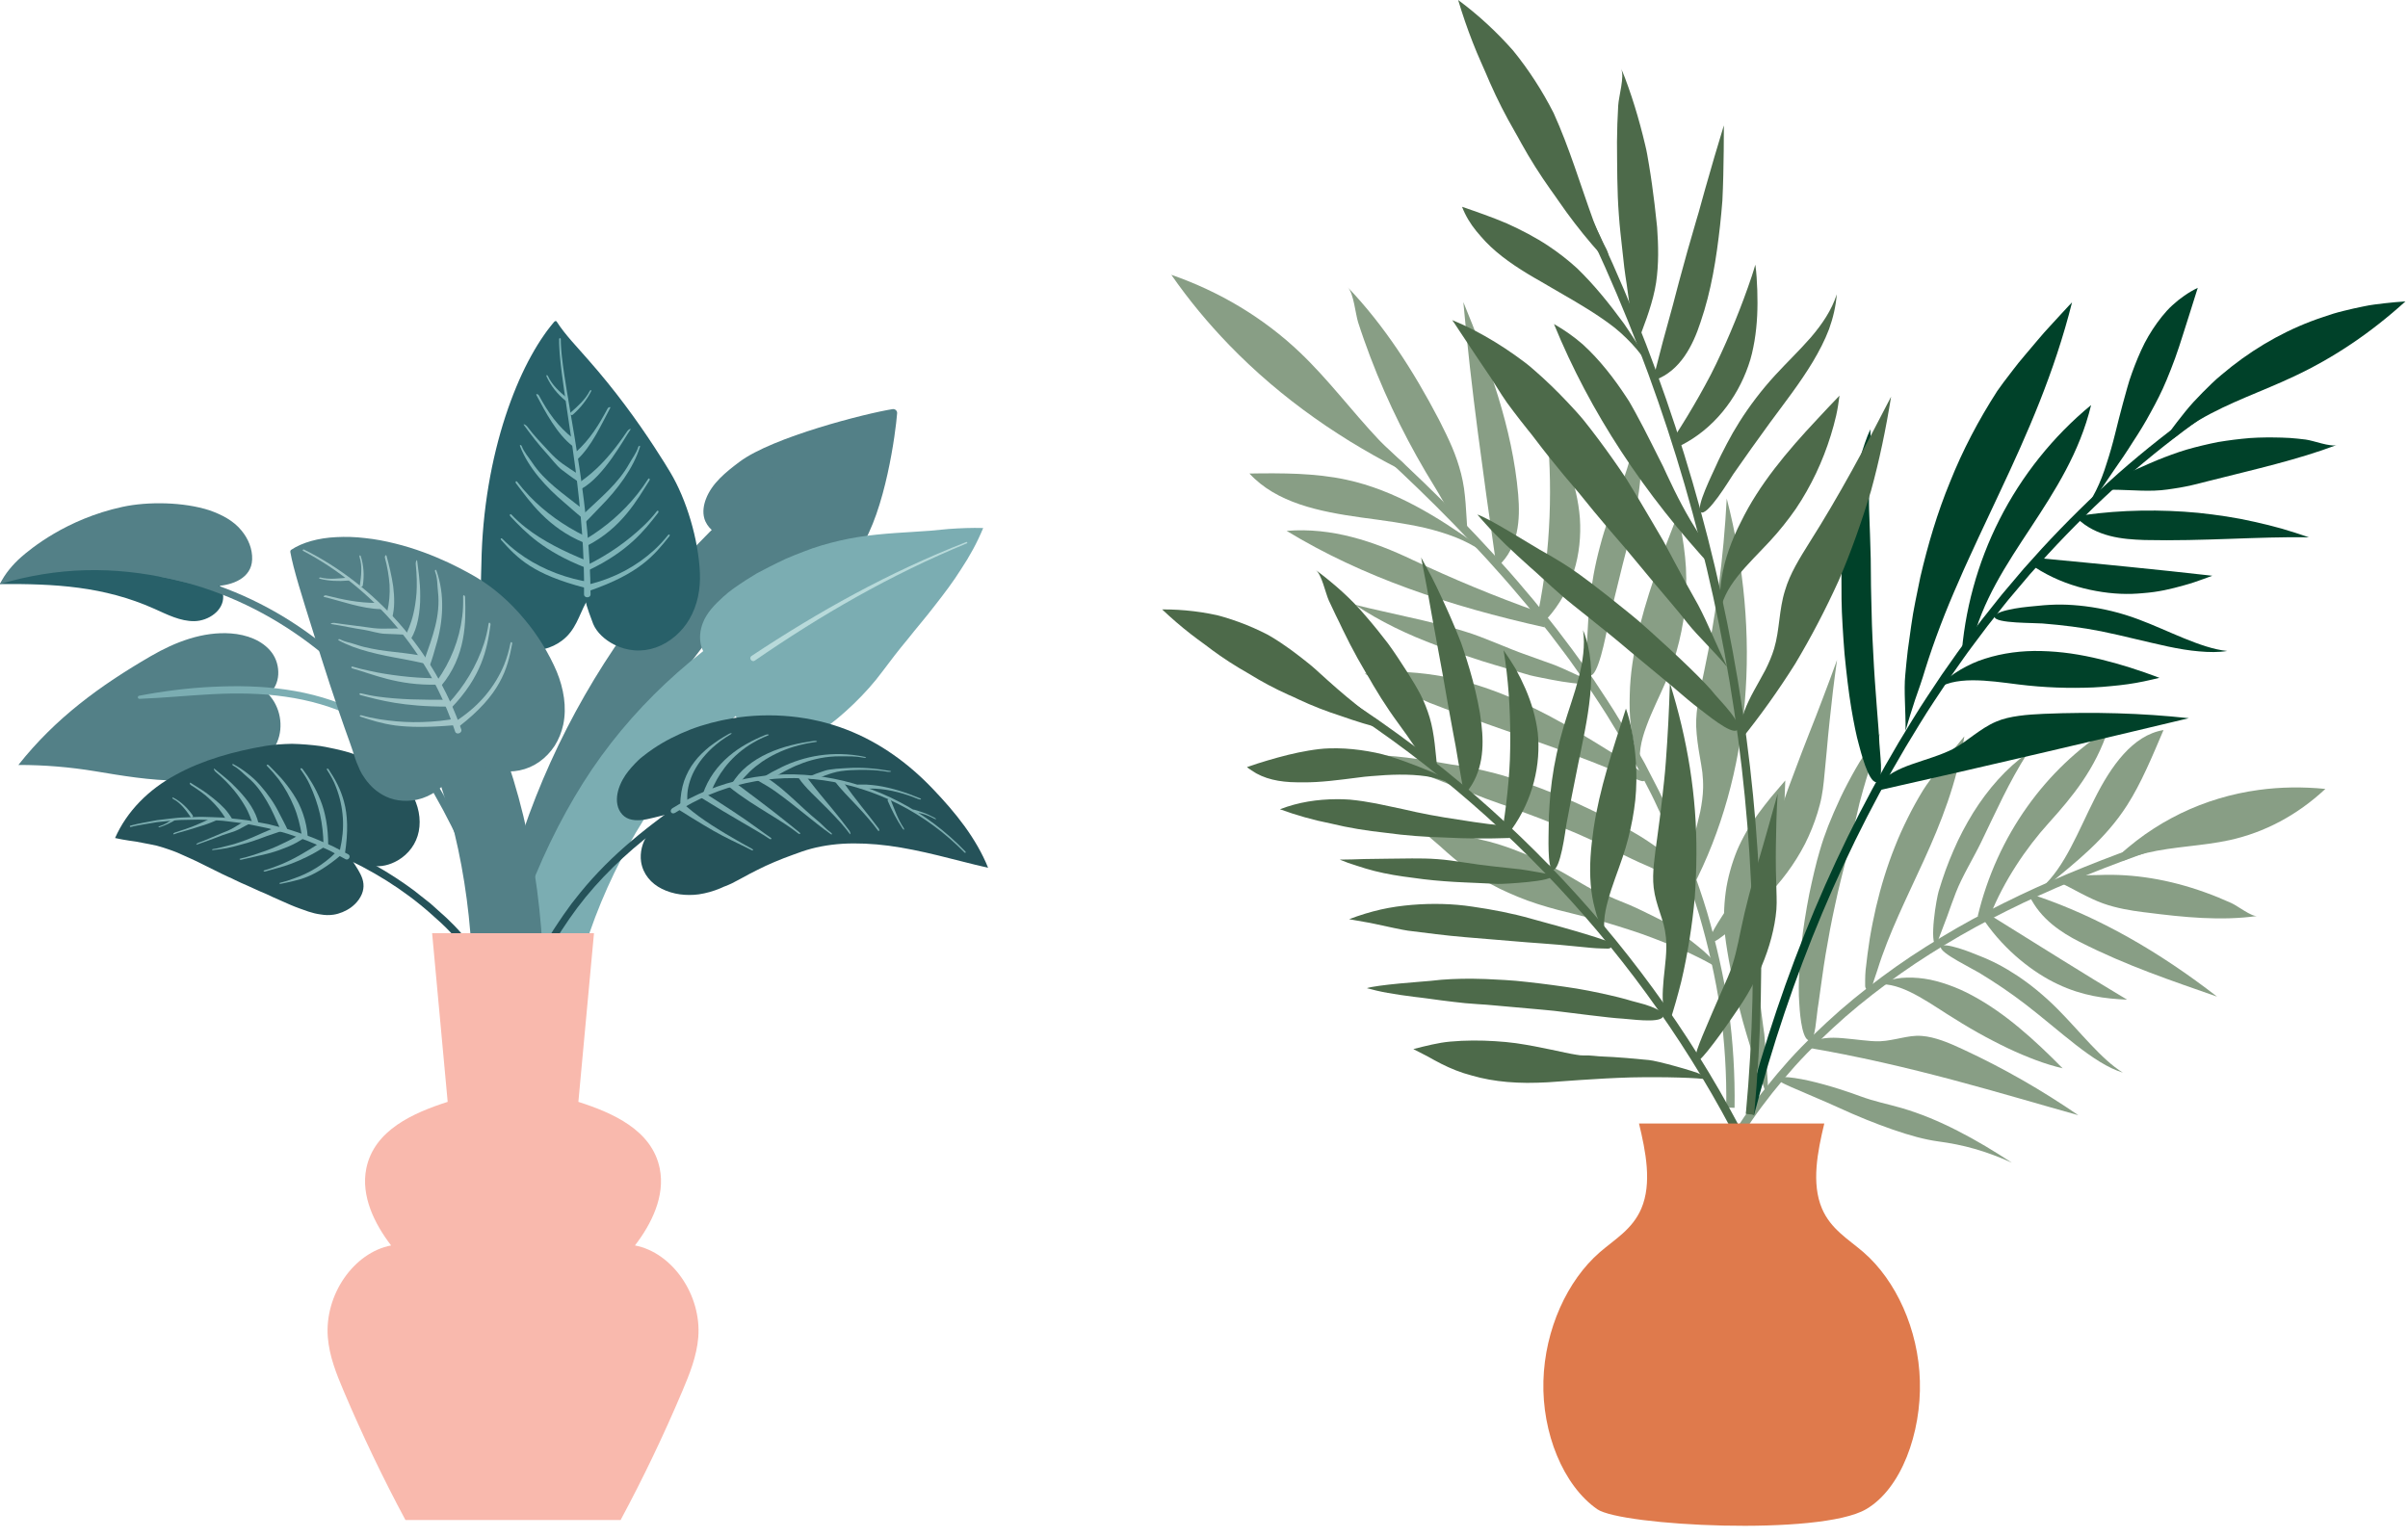 <svg width="180" height="115" viewBox="0 0 180 115" fill="none" xmlns="http://www.w3.org/2000/svg">
<path d="M11.54 45.515C12.501 45.945 13.48 46.454 14.534 46.438C15.587 46.421 16.721 45.641 16.684 44.588C16.643 43.452 15.388 42.8 14.296 42.482C11.883 41.78 9.341 41.533 6.838 41.729C5.585 41.827 4.341 42.035 3.126 42.353C2.356 42.554 0.315 42.889 0 43.664C4.062 43.639 7.753 43.821 11.54 45.515Z" fill="#286069"/>
<path d="M17.678 57.496C18.964 57.495 20.213 56.67 20.717 55.485C21.221 54.302 20.951 52.83 20.061 51.901C20.992 51.213 21.012 49.715 20.316 48.789C19.621 47.864 18.422 47.443 17.268 47.357C15.167 47.202 13.099 47.992 11.278 49.051C7.473 51.261 4.149 53.681 1.373 57.19C3.3 57.187 5.226 57.346 7.127 57.662C11.085 58.321 15.663 59.119 19.279 56.879" fill="#538087"/>
<path d="M10.401 52.015C12.201 51.669 14.025 51.439 15.864 51.349C17.703 51.26 19.559 51.285 21.393 51.557C22.309 51.689 23.218 51.883 24.109 52.147C25 52.41 25.872 52.743 26.704 53.163C28.379 53.988 29.853 55.19 31.082 56.576C32.315 57.967 33.301 59.547 34.154 61.177C35.007 62.813 35.71 64.509 36.394 66.211C37.734 69.622 38.795 73.179 39.177 76.84C39.183 76.904 39.136 76.962 39.071 76.969C39.008 76.975 38.951 76.929 38.942 76.865C38.509 73.24 37.392 69.735 36.019 66.361C35.324 64.674 34.608 62.99 33.753 61.388C32.898 59.787 31.916 58.248 30.706 56.908C29.505 55.567 28.087 54.415 26.471 53.625C25.668 53.223 24.823 52.902 23.959 52.65C23.095 52.396 22.209 52.21 21.315 52.084C19.525 51.825 17.705 51.805 15.89 51.897C14.075 51.991 12.26 52.176 10.426 52.247C10.361 52.249 10.306 52.199 10.303 52.134C10.303 52.077 10.344 52.026 10.401 52.015Z" fill="#7BADB2"/>
<path d="M55.279 34.527C54.268 35.286 53.227 36.115 52.773 37.295C52.595 37.759 52.512 38.277 52.648 38.755C52.845 39.446 53.475 39.945 54.156 40.177C54.836 40.408 55.568 40.415 56.286 40.42C55.429 41.599 55.96 43.43 57.185 44.221C58.41 45.011 60.072 44.873 61.347 44.166C62.621 43.458 63.489 42.223 64.297 41.01C66.18 38.18 66.955 32.322 67.061 30.893C67.074 30.708 66.908 30.559 66.725 30.587C64.756 30.896 57.752 32.672 55.279 34.527Z" fill="#538087"/>
<path d="M39.165 73.491C40.994 59.302 48.65 45.951 59.972 37.205" stroke="#538087" stroke-width="5.303" stroke-miterlimit="10"/>
<path d="M39.093 48.598C38.083 48.43 37.395 47.981 36.923 47.389C36.448 46.792 36.184 46.039 36.061 45.362C35.874 44.343 35.965 43.269 35.984 42.175C36.017 40.139 36.208 38.152 36.522 36.29C36.835 34.428 37.269 32.691 37.779 31.132C38.032 30.356 38.308 29.615 38.59 28.935C38.736 28.586 38.875 28.266 39.026 27.943C39.102 27.785 39.176 27.631 39.248 27.48C39.326 27.325 39.402 27.175 39.476 27.03C39.556 26.883 39.632 26.74 39.706 26.602C39.784 26.461 39.86 26.326 39.936 26.196C40.014 26.061 40.094 25.927 40.172 25.802C40.253 25.672 40.333 25.55 40.408 25.43C40.49 25.305 40.569 25.188 40.646 25.079C40.688 25.018 40.728 24.96 40.769 24.903C40.812 24.845 40.853 24.786 40.893 24.731C40.979 24.617 41.062 24.51 41.141 24.408C41.23 24.291 41.318 24.183 41.402 24.087C41.477 24.002 41.555 23.968 41.608 24.037C42.255 25.048 43.148 25.943 44.034 26.97C44.93 27.988 45.854 29.123 46.698 30.253C48.391 32.503 49.764 34.738 50.092 35.292C51.319 37.331 52.215 40.344 52.318 42.84C52.367 44.002 52.159 45.232 51.519 46.316C50.975 47.24 50.079 48.039 49.023 48.409C48.511 48.588 47.968 48.663 47.439 48.622C46.909 48.583 46.391 48.435 45.908 48.191C45.213 47.836 44.615 47.294 44.342 46.649C44.26 46.439 43.76 45.127 43.813 45.022C43.262 46.05 43.027 47.128 42.008 47.893C41.245 48.476 40.156 48.772 39.093 48.598Z" fill="#286069"/>
<path d="M41.919 25.341C41.923 25.58 41.927 25.819 41.947 26.037L41.972 26.369L42.006 26.689C42.027 26.903 42.055 27.11 42.082 27.317C42.107 27.525 42.139 27.728 42.169 27.931C42.29 28.742 42.421 29.536 42.555 30.324C42.823 31.9 43.087 33.459 43.32 35.024C43.78 38.148 44.125 41.288 44.146 44.447C44.147 44.562 44.037 44.657 43.902 44.657C43.767 44.658 43.658 44.566 43.657 44.452V44.448C43.697 41.319 43.416 38.183 43.016 35.058C42.813 33.494 42.58 31.931 42.342 30.352C42.223 29.561 42.106 28.765 42 27.95C41.947 27.541 41.898 27.129 41.861 26.701C41.841 26.488 41.822 26.272 41.813 26.045C41.807 25.931 41.798 25.823 41.797 25.704L41.795 25.344C41.795 25.308 41.822 25.279 41.856 25.279C41.891 25.278 41.918 25.306 41.919 25.341Z" fill="#7EB4B8"/>
<path d="M43.867 43.64C43.873 43.564 43.857 43.497 43.795 43.471C43.728 43.442 43.619 43.439 43.545 43.425C42.644 43.24 41.773 42.963 40.953 42.602C40.14 42.243 39.379 41.802 38.698 41.289C38.29 40.981 37.91 40.649 37.563 40.293C37.464 40.191 37.372 40.273 37.468 40.379C38.72 41.78 39.839 42.925 43.729 43.946C43.762 43.955 43.856 43.784 43.867 43.64Z" fill="#7EB4B8"/>
<path d="M43.838 41.911C42.205 41.243 40.611 40.478 39.285 39.433C38.909 39.136 38.557 38.819 38.237 38.478C38.139 38.374 38.055 38.502 38.154 38.607C39.306 39.833 40.636 41.202 43.743 42.431C43.886 42.487 43.981 41.969 43.838 41.911Z" fill="#7EB4B8"/>
<path d="M43.715 40.072C42.141 39.297 40.731 38.291 39.581 37.092C39.255 36.751 38.949 36.394 38.665 36.024C38.578 35.911 38.49 36.031 38.578 36.145C39.599 37.479 40.925 39.447 43.674 40.582C43.816 40.64 43.853 40.138 43.715 40.072Z" fill="#7EB4B8"/>
<path d="M43.505 38.016C42.109 36.904 40.732 36.016 39.774 34.573C39.505 34.167 39.179 33.818 39.008 33.369C38.958 33.239 38.824 33.231 38.875 33.363C39.501 34.989 40.832 36.439 42.209 37.595C42.608 37.931 43.054 38.344 43.462 38.67C43.578 38.762 43.62 38.108 43.505 38.016Z" fill="#7EB4B8"/>
<path d="M42.851 32.779C41.697 31.885 40.957 30.812 40.29 29.572C40.221 29.444 40.032 29.416 40.1 29.544C40.773 30.809 41.634 32.452 42.808 33.353C42.927 33.444 42.968 32.871 42.851 32.779Z" fill="#7EB4B8"/>
<path d="M42.416 29.78C41.841 29.303 41.274 28.8 40.967 28.131C40.906 27.997 40.801 28.029 40.862 28.162C41.177 28.847 41.651 29.445 42.243 29.933C42.358 30.028 42.531 29.875 42.416 29.78Z" fill="#7EB4B8"/>
<path d="M43.219 35.451C42.826 35.191 42.424 34.937 42.042 34.663C41.677 34.399 41.356 34.096 41.06 33.773C40.449 33.105 39.937 32.602 39.399 31.874C39.313 31.758 39.073 31.658 39.16 31.775C39.705 32.52 40.26 33.249 40.885 33.926C41.174 34.236 41.644 34.868 41.995 35.124C42.387 35.411 42.764 35.707 43.174 35.976C43.299 36.058 43.344 35.534 43.219 35.451Z" fill="#7EB4B8"/>
<path d="M43.871 43.883C43.86 43.808 43.874 43.739 43.934 43.71C44 43.678 44.108 43.67 44.182 43.651C45.072 43.421 45.929 43.089 46.722 42.663C47.511 42.241 48.239 41.726 48.878 41.141C49.261 40.789 49.612 40.415 49.928 40.016C50.018 39.903 50.121 39.982 50.03 40.096C48.891 41.527 47.814 42.871 44.025 44.183C43.99 44.194 43.889 44.026 43.871 43.883Z" fill="#7EB4B8"/>
<path d="M43.884 42.25C45.467 41.472 46.909 40.463 48.137 39.285C48.486 38.951 48.806 38.599 49.094 38.225C49.181 38.112 49.278 38.233 49.189 38.347C48.153 39.682 46.95 41.231 43.927 42.665C43.788 42.732 43.746 42.318 43.884 42.25Z" fill="#7EB4B8"/>
<path d="M43.778 40.31C45.282 39.407 46.593 38.26 47.627 36.962C47.921 36.592 48.193 36.211 48.442 35.821C48.518 35.701 48.617 35.812 48.54 35.932C47.643 37.331 46.511 39.457 43.86 40.815C43.724 40.885 43.647 40.389 43.778 40.31Z" fill="#7EB4B8"/>
<path d="M43.634 38.412C44.924 37.178 46.208 36.157 47.038 34.662C47.271 34.242 47.567 33.875 47.705 33.432C47.745 33.303 47.876 33.286 47.836 33.416C47.337 35.025 46.152 36.594 44.886 37.875C44.521 38.245 44.113 38.699 43.736 39.06C43.63 39.162 43.528 38.514 43.634 38.412Z" fill="#7EB4B8"/>
<path d="M43.041 33.806C44.124 32.83 44.787 31.723 45.42 30.542C45.486 30.42 45.674 30.39 45.609 30.51C44.964 31.704 44.225 33.383 43.129 34.373C43.019 34.473 42.93 33.906 43.041 33.806Z" fill="#7EB4B8"/>
<path d="M42.645 30.852C43.204 30.359 43.758 29.86 44.076 29.241C44.138 29.117 44.242 29.149 44.181 29.271C43.856 29.904 43.397 30.494 42.824 30.998C42.712 31.097 42.532 30.95 42.645 30.852Z" fill="#7EB4B8"/>
<path d="M43.373 36.029C43.557 35.882 44.003 35.594 44.618 35.009C45.235 34.425 46.019 33.537 46.897 32.221C46.975 32.104 47.209 31.996 47.13 32.113C46.623 32.841 45.169 35.588 43.466 36.547C43.332 36.621 43.255 36.122 43.373 36.029Z" fill="#7EB4B8"/>
<path d="M58.82 47.652C53.605 50.666 49.034 54.855 45.825 59.953C42.617 65.05 39.701 72.371 39.853 78.391" stroke="#7BADB2" stroke-width="5.303" stroke-miterlimit="10"/>
<path d="M52.722 48.945C53.532 50.069 54.741 49.625 55.792 49.468C55.666 49.473 54.93 50.584 54.831 50.765C54.502 51.332 54.448 52.038 54.632 52.701C54.88 53.615 55.518 54.36 56.313 54.837C57.127 55.319 58.074 55.563 58.892 55.517C59.133 55.505 59.364 55.47 59.587 55.419C59.817 55.377 60.038 55.315 60.25 55.238C60.676 55.085 61.064 54.862 61.425 54.608C62.975 53.538 64.769 51.826 65.969 50.192C66.552 49.412 67.181 48.588 67.853 47.786C68.512 46.946 69.215 46.144 69.89 45.258C70.569 44.389 71.244 43.508 71.855 42.532C72.476 41.597 73.038 40.583 73.494 39.475C72.642 39.45 71.774 39.486 70.905 39.548C70.045 39.642 69.167 39.711 68.286 39.762C66.471 39.872 64.615 39.988 62.797 40.412C61.877 40.626 60.96 40.884 60.078 41.237C59.633 41.407 59.189 41.582 58.751 41.77C58.321 41.973 57.891 42.184 57.467 42.4L56.562 42.872C56.27 43.045 55.981 43.224 55.696 43.409C55.131 43.786 54.561 44.153 54.064 44.618C53.437 45.188 52.829 45.803 52.532 46.588C52.336 47.098 52.273 47.663 52.387 48.179C52.447 48.453 52.558 48.713 52.722 48.945Z" fill="#7BADB2"/>
<path d="M72.276 40.621C69.401 41.804 66.662 43.149 64.031 44.624C61.399 46.097 58.876 47.7 56.411 49.395C56.322 49.456 56.195 49.428 56.127 49.331C56.059 49.235 56.079 49.106 56.17 49.044L56.173 49.042C58.678 47.384 61.239 45.819 63.905 44.387C66.57 42.954 69.34 41.654 72.237 40.519C72.264 40.509 72.294 40.523 72.305 40.55C72.314 40.579 72.302 40.61 72.276 40.621Z" fill="#B8DADA"/>
<path d="M37.376 75.798C36.965 72.218 36.463 68.452 35.253 65.2C34.172 62.298 32.407 59.003 30.006 55.408C25.646 48.879 19.049 44.415 11.913 43.107L12.277 42.709C19.563 44.045 26.023 48.447 30.466 55.101C32.891 58.732 34.676 62.064 35.772 65.008C37.004 68.317 37.511 72.121 37.926 75.735L37.376 75.798Z" fill="#538087"/>
<path d="M16.118 43.817C17.373 43.76 18.798 43.234 18.848 41.828C18.876 41.045 18.567 40.288 18.052 39.665C17.455 38.924 16.57 38.473 15.669 38.155C13.721 37.52 11.047 37.485 9.158 37.894C4.949 38.807 2.279 41.039 1.565 41.664C1.006 42.156 0.34 42.912 0 43.665C4.334 42.385 8.472 42.305 12.877 43.308C13.823 43.523 14.767 43.792 15.736 43.82C15.861 43.823 15.989 43.823 16.118 43.817Z" fill="#538087"/>
<path d="M35.406 70.987C35.781 71.568 36.098 72.183 36.283 72.831C36.472 73.473 36.541 74.154 36.452 74.818L35.904 74.777C35.983 74.177 35.922 73.564 35.754 72.993C35.589 72.41 35.298 71.84 34.946 71.295C34.592 70.75 34.171 70.23 33.711 69.737C33.476 69.492 33.242 69.249 32.988 69.016L32.215 68.321C30.145 66.481 27.759 65.016 25.262 63.923L25.489 63.42C27.4 64.251 29.238 65.307 30.936 66.567L32.182 67.551L33.364 68.612C34.134 69.335 34.843 70.119 35.406 70.987Z" fill="#255259"/>
<path d="M26.816 67.259C27.205 66.712 27.243 66.189 27.093 65.715C26.943 65.243 26.624 64.801 26.354 64.372C26.409 64.461 27.645 64.693 27.85 64.726C28.463 64.84 29.149 64.665 29.736 64.325C30.547 63.853 31.121 63.078 31.303 62.158C31.396 61.687 31.391 61.194 31.296 60.706C31.201 60.221 31.021 59.73 30.747 59.309C30.432 58.811 30.028 58.353 29.562 57.96C29.088 57.583 28.56 57.259 28.016 56.987C27.426 56.712 26.768 56.475 26.088 56.254C25.399 56.054 24.675 55.902 23.96 55.777C23.234 55.681 22.51 55.625 21.822 55.609C21.125 55.622 20.464 55.672 19.866 55.763C17.537 56.16 15.15 56.811 13.131 57.93C11.11 59.021 9.485 60.648 8.602 62.652C8.954 62.731 9.303 62.793 9.651 62.846C9.823 62.871 9.997 62.895 10.171 62.92L10.692 63.02C11.038 63.086 11.382 63.148 11.722 63.226C12.063 63.321 12.399 63.424 12.729 63.544C12.899 63.607 13.068 63.663 13.236 63.734L13.733 63.956C14.062 64.107 14.388 64.243 14.71 64.4C15.35 64.732 15.982 65.017 16.605 65.34C16.763 65.417 16.921 65.491 17.08 65.563L17.318 65.668L17.554 65.785C17.867 65.938 18.183 66.081 18.499 66.214C18.815 66.349 19.123 66.508 19.439 66.641L19.91 66.841L20.375 67.059C20.815 67.265 21.265 67.442 21.704 67.646C22.148 67.839 22.608 67.993 23.065 68.155C23.355 68.25 23.657 68.327 23.971 68.366C24.277 68.42 24.596 68.433 24.932 68.383C25.369 68.318 25.845 68.125 26.244 67.837C26.457 67.678 26.654 67.487 26.816 67.259Z" fill="#255259"/>
<path d="M9.741 61.727C10.068 61.631 10.399 61.57 10.733 61.505L11.741 61.317L12.763 61.197L13.278 61.141C13.451 61.121 13.622 61.121 13.795 61.112L14.836 61.073C15.011 61.064 15.184 61.07 15.358 61.076L15.881 61.093L16.406 61.113C16.582 61.119 16.757 61.126 16.931 61.148L17.979 61.261C18.331 61.293 18.676 61.358 19.024 61.421C19.371 61.484 19.72 61.548 20.068 61.618L21.098 61.882L21.613 62.02C21.784 62.069 21.951 62.129 22.12 62.184L23.13 62.531C23.465 62.651 23.789 62.8 24.118 62.937L24.609 63.15L24.854 63.258L25.092 63.38L26.041 63.875C26.133 63.924 26.162 64.045 26.105 64.146C26.049 64.247 25.93 64.289 25.84 64.241L25.837 64.24L24.914 63.737L24.682 63.613L24.443 63.503L23.964 63.285C23.643 63.145 23.327 62.992 22.999 62.868L22.01 62.508C21.845 62.451 21.681 62.389 21.514 62.337L21.007 62.192L19.996 61.913C19.654 61.836 19.311 61.769 18.969 61.699C18.626 61.631 18.287 61.559 17.939 61.521L16.904 61.391C16.817 61.381 16.732 61.369 16.645 61.362L16.385 61.346L15.865 61.317C15.52 61.303 15.176 61.272 14.83 61.277L13.798 61.297C13.626 61.303 13.455 61.301 13.284 61.316L12.772 61.362L11.755 61.462C11.418 61.514 11.084 61.573 10.751 61.63C10.418 61.689 10.087 61.742 9.761 61.831C9.737 61.838 9.713 61.819 9.708 61.791C9.702 61.762 9.717 61.733 9.741 61.727Z" fill="#7CADB0"/>
<path d="M25.294 63.717C25.236 63.68 25.177 63.661 25.139 63.683C25.096 63.708 25.061 63.765 25.027 63.8C24.82 64.007 24.598 64.201 24.364 64.381C24.13 64.561 23.879 64.739 23.62 64.897C23.106 65.213 22.556 65.475 21.991 65.669C21.647 65.801 21.297 65.911 20.945 65.995C20.845 66.019 20.881 66.097 20.984 66.077C21.322 66.011 21.655 65.938 21.987 65.856C22.316 65.781 22.652 65.681 23.007 65.533C23.361 65.387 23.74 65.183 24.146 64.925C24.552 64.669 24.995 64.344 25.495 63.923C25.512 63.907 25.404 63.784 25.294 63.717Z" fill="#7CADB0"/>
<path d="M23.896 63.033C22.9 63.664 21.849 64.319 20.729 64.734C20.407 64.864 20.079 64.98 19.748 65.071C19.647 65.099 19.724 65.183 19.826 65.155C20.13 65.07 20.444 64.982 20.766 64.893C21.091 64.806 21.434 64.701 21.8 64.562C22.537 64.273 23.339 63.911 24.288 63.289C24.378 63.231 23.983 62.977 23.896 63.033Z" fill="#7CADB0"/>
<path d="M22.354 62.425C21.829 62.737 21.285 63 20.713 63.263C20.428 63.389 20.142 63.505 19.852 63.61C19.708 63.662 19.563 63.712 19.417 63.758C19.27 63.809 19.121 63.863 18.973 63.911C18.636 64.02 18.297 64.115 17.959 64.194C17.856 64.218 17.931 64.299 18.035 64.275C18.344 64.205 18.691 64.126 19.057 64.043C19.15 64.02 19.245 63.997 19.341 63.974C19.437 63.953 19.534 63.932 19.631 63.912C19.826 63.868 20.027 63.817 20.233 63.76C20.438 63.701 20.647 63.636 20.858 63.561C20.965 63.523 21.071 63.483 21.177 63.44C21.282 63.401 21.388 63.361 21.494 63.317C21.918 63.141 22.346 62.917 22.763 62.629C22.852 62.567 22.445 62.371 22.354 62.425Z" fill="#7CADB0"/>
<path d="M20.587 61.879C20.272 62 19.978 62.11 19.684 62.246C19.391 62.378 19.106 62.507 18.819 62.628C18.533 62.749 18.246 62.857 17.95 62.955C17.649 63.065 17.34 63.158 17.012 63.23C16.643 63.315 16.322 63.427 15.944 63.474C15.833 63.485 15.81 63.565 15.921 63.553C16.262 63.509 16.601 63.477 16.942 63.41C17.283 63.346 17.627 63.256 17.967 63.157C18.64 62.991 19.315 62.743 19.945 62.505C20.308 62.374 20.753 62.242 21.126 62.105C21.232 62.067 20.691 61.841 20.587 61.879Z" fill="#7CADB0"/>
<path d="M15.963 61.128L15.936 61.124C15.782 61.107 15.599 61.256 15.462 61.323C15.284 61.413 15.105 61.489 14.925 61.567C14.555 61.736 14.184 61.875 13.815 61.999C13.557 62.088 13.302 62.157 13.048 62.252C12.942 62.29 12.912 62.407 13.017 62.369L13.273 62.279L13.53 62.206C13.703 62.156 13.877 62.107 14.049 62.057C14.397 61.959 14.749 61.838 15.101 61.73C15.299 61.669 15.498 61.602 15.697 61.526C15.793 61.49 15.888 61.45 15.983 61.409C16.072 61.37 16.173 61.354 16.203 61.238C16.206 61.227 16.208 61.213 16.204 61.203C16.2 61.193 16.192 61.187 16.184 61.182C16.15 61.161 16.11 61.153 16.071 61.145C16.035 61.137 16 61.132 15.963 61.128Z" fill="#7CADB0"/>
<path d="M13.049 61.219C13.025 61.205 12.995 61.207 12.969 61.218C12.794 61.294 12.634 61.438 12.467 61.531C12.287 61.631 12.101 61.714 11.912 61.774C11.805 61.808 11.831 61.874 11.936 61.841C12.142 61.775 12.347 61.695 12.55 61.6C12.648 61.555 12.746 61.505 12.844 61.452C12.924 61.407 13.047 61.372 13.064 61.255C13.064 61.247 13.065 61.239 13.049 61.219Z" fill="#7CADB0"/>
<path d="M18.345 61.347C18.047 61.526 17.76 61.714 17.464 61.885C17.18 62.049 16.876 62.179 16.566 62.292C15.924 62.55 15.447 62.792 14.815 63.012C14.713 63.049 14.609 63.19 14.711 63.147C15.036 63.03 15.362 62.914 15.684 62.799C15.85 62.738 16.013 62.676 16.176 62.616C16.34 62.551 16.504 62.487 16.666 62.429C16.963 62.319 17.565 62.166 17.844 62.01C18 61.923 18.159 61.836 18.316 61.755C18.473 61.676 18.63 61.596 18.785 61.51C18.879 61.459 18.439 61.291 18.345 61.347Z" fill="#7CADB0"/>
<path d="M25.478 63.835C25.414 63.81 25.366 63.771 25.367 63.713C25.368 63.65 25.406 63.565 25.42 63.501C25.598 62.734 25.68 61.927 25.629 61.149C25.579 60.373 25.409 59.598 25.119 58.847C25.076 58.735 25.03 58.623 24.981 58.513C24.931 58.406 24.878 58.3 24.822 58.194C24.71 57.983 24.588 57.776 24.456 57.572C24.381 57.456 24.491 57.407 24.568 57.525C25.051 58.248 25.465 58.991 25.72 59.958C25.979 60.912 26.045 62.153 25.778 63.85C25.772 63.878 25.597 63.882 25.478 63.835Z" fill="#7CADB0"/>
<path d="M24.181 63.145C24.169 62.387 24.087 61.619 23.919 60.866C23.746 60.128 23.494 59.396 23.162 58.681C22.977 58.269 22.742 57.902 22.479 57.537C22.398 57.426 22.544 57.393 22.626 57.504C23.107 58.141 23.575 58.888 23.942 59.795C24.033 60.024 24.119 60.26 24.192 60.516C24.264 60.777 24.328 61.051 24.379 61.34C24.482 61.919 24.539 62.56 24.533 63.275C24.533 63.409 24.183 63.279 24.181 63.145Z" fill="#7CADB0"/>
<path d="M22.564 62.487C22.508 62.112 22.431 61.739 22.333 61.368C22.284 61.183 22.23 60.999 22.17 60.816C22.109 60.634 22.042 60.461 21.969 60.285C21.677 59.59 21.304 58.899 20.84 58.276C20.574 57.928 20.282 57.592 19.967 57.27C19.87 57.171 20.003 57.124 20.1 57.223C20.384 57.512 20.699 57.826 21.016 58.173C21.329 58.533 21.641 58.935 21.924 59.372C22.066 59.591 22.2 59.82 22.324 60.06C22.446 60.304 22.553 60.567 22.648 60.837C22.836 61.378 22.965 61.965 23.007 62.601C23.017 62.734 22.582 62.618 22.564 62.487Z" fill="#7CADB0"/>
<path d="M20.941 61.953C20.622 61.243 20.326 60.532 19.947 59.898C19.569 59.258 19.128 58.618 18.504 58.105C18.155 57.81 17.861 57.474 17.45 57.25C17.329 57.191 17.337 57.078 17.46 57.138C17.834 57.341 18.19 57.578 18.524 57.842C18.692 57.973 18.854 58.112 19.01 58.254C19.166 58.395 19.313 58.561 19.456 58.718C20.024 59.366 20.502 60.047 20.863 60.778C21.075 61.193 21.335 61.662 21.517 62.077C21.567 62.193 20.993 62.071 20.941 61.953Z" fill="#7CADB0"/>
<path d="M16.87 61.219C16.558 60.664 16.171 60.22 15.735 59.8C15.3 59.372 14.805 59.04 14.274 58.698C14.164 58.629 14.153 58.464 14.264 58.535C14.531 58.705 14.824 58.89 15.125 59.081C15.422 59.271 15.717 59.505 16.001 59.731C16.283 59.961 16.552 60.201 16.787 60.452C17.021 60.713 17.223 60.991 17.377 61.272C17.438 61.385 16.934 61.332 16.87 61.219Z" fill="#7CADB0"/>
<path d="M14.257 61.092C13.894 60.566 13.498 60.022 12.943 59.733C12.832 59.673 12.867 59.585 12.976 59.645C13.545 59.939 14.031 60.421 14.403 60.956C14.477 61.062 14.33 61.197 14.257 61.092Z" fill="#7CADB0"/>
<path d="M18.851 61.468C18.813 61.373 18.76 61.215 18.671 60.996C18.584 60.774 18.457 60.504 18.266 60.185C17.883 59.545 17.259 58.66 16.105 57.695C16.003 57.608 15.932 57.391 16.035 57.48C16.197 57.613 16.465 57.834 16.79 58.101C16.95 58.236 17.122 58.376 17.295 58.542C17.468 58.71 17.646 58.888 17.82 59.073C18.167 59.447 18.503 59.84 18.768 60.263C19.032 60.69 19.228 61.122 19.318 61.533C19.344 61.661 18.901 61.59 18.851 61.468Z" fill="#7CADB0"/>
<path d="M40.462 72.093C39.595 73.652 38.794 75.236 37.995 76.811L37.526 76.569C38.322 74.996 39.123 73.411 39.995 71.843C40.209 71.449 40.443 71.062 40.666 70.671C40.895 70.282 41.139 69.899 41.374 69.513C41.628 69.136 41.871 68.751 42.134 68.379L42.534 67.822L42.735 67.544L42.948 67.275C44.067 65.825 45.346 64.491 46.715 63.289C47.052 62.981 47.408 62.702 47.754 62.408C48.102 62.115 48.465 61.847 48.818 61.566C49.171 61.282 49.539 61.029 49.899 60.757C50.248 60.49 50.649 60.219 51.048 59.959L51.341 60.398C51.192 60.487 51.054 60.59 50.91 60.685C50.77 60.783 50.618 60.877 50.488 60.978L49.682 61.573C49.411 61.768 49.149 61.977 48.885 62.184C48.624 62.393 48.353 62.59 48.098 62.809C47.056 63.654 46.061 64.569 45.129 65.544C44.199 66.519 43.338 67.565 42.574 68.672C41.804 69.778 41.114 70.928 40.462 72.093Z" fill="#255259"/>
<path d="M46.374 60.712C46.733 61.252 47.277 61.355 47.883 61.313C48.186 61.289 48.503 61.223 48.819 61.142C49.133 61.065 49.457 60.984 49.761 60.909C49.697 60.926 49.399 61.231 49.105 61.565C48.815 61.904 48.526 62.262 48.451 62.361C48.213 62.669 48.062 63.031 47.975 63.384C47.89 63.74 47.873 64.095 47.922 64.429C48.066 65.362 48.675 66.053 49.481 66.454C49.894 66.66 50.361 66.798 50.825 66.863C51.059 66.896 51.289 66.909 51.526 66.909C51.766 66.911 52.006 66.895 52.24 66.862C52.779 66.781 53.328 66.628 53.846 66.41L54.039 66.324L54.133 66.281L54.2 66.258C54.29 66.226 54.376 66.191 54.461 66.152C54.543 66.11 54.629 66.078 54.712 66.039C54.794 66 54.874 65.956 54.952 65.912C55.296 65.739 55.651 65.536 56.031 65.333C56.413 65.137 56.817 64.931 57.244 64.729C57.671 64.531 58.122 64.346 58.582 64.163C59.042 63.98 59.512 63.826 59.969 63.656C60.852 63.35 61.871 63.153 62.968 63.082C64.061 63.018 65.234 63.072 66.437 63.229C67.637 63.389 68.868 63.649 70.107 63.95C71.349 64.249 72.596 64.594 73.861 64.876C73.427 63.792 72.816 62.753 72.106 61.774C71.395 60.793 70.584 59.872 69.731 58.98C67.977 57.14 65.83 55.524 63.247 54.534C60.645 53.529 57.636 53.218 54.701 53.709C53.661 53.889 52.627 54.153 51.636 54.53C50.65 54.914 49.701 55.388 48.84 55.969C48.568 56.147 48.313 56.348 48.059 56.544L47.871 56.694C47.806 56.746 47.773 56.784 47.723 56.83C47.632 56.918 47.542 57.008 47.454 57.099C47.105 57.466 46.796 57.836 46.559 58.263C46.248 58.817 46.079 59.411 46.12 59.94C46.145 60.227 46.227 60.49 46.374 60.712Z" fill="#255259"/>
<path d="M72.098 63.739C69.193 60.769 65.444 58.891 61.568 58.339C59.631 58.061 57.658 58.13 55.771 58.545C53.883 58.957 52.085 59.724 50.474 60.763C50.362 60.837 50.223 60.823 50.163 60.73C50.103 60.637 50.146 60.502 50.258 60.427C50.259 60.426 50.261 60.425 50.261 60.425C51.922 59.385 53.767 58.625 55.698 58.228C57.627 57.83 59.633 57.785 61.594 58.09C65.517 58.696 69.277 60.638 72.164 63.661C72.191 63.689 72.199 63.729 72.18 63.749C72.16 63.771 72.125 63.766 72.098 63.739Z" fill="#7CADB0"/>
<path d="M51.223 60.082C51.307 60.041 51.377 59.993 51.389 59.945C51.403 59.892 51.379 59.833 51.377 59.783C51.364 59.488 51.383 59.172 51.45 58.856C51.515 58.541 51.622 58.215 51.77 57.88C51.919 57.552 52.116 57.227 52.354 56.892C52.596 56.569 52.884 56.244 53.219 55.932C53.421 55.751 53.639 55.57 53.871 55.392C54.106 55.22 54.358 55.059 54.622 54.897C54.774 54.805 54.643 54.777 54.484 54.868C54.223 55.021 53.97 55.16 53.732 55.323C53.493 55.483 53.264 55.646 53.046 55.812C52.617 56.165 52.229 56.526 51.908 56.957C51.581 57.372 51.327 57.86 51.138 58.385C51.048 58.654 50.979 58.941 50.929 59.24C50.879 59.539 50.851 59.853 50.854 60.194C50.857 60.221 51.06 60.154 51.223 60.082Z" fill="#7CADB0"/>
<path d="M53.159 59.176C53.647 57.969 54.477 56.709 55.982 55.718C56.196 55.583 56.421 55.451 56.659 55.323C56.898 55.196 57.149 55.09 57.412 54.981C57.573 54.915 57.383 54.873 57.221 54.94C56.277 55.327 55.314 55.82 54.476 56.543C53.641 57.26 52.934 58.188 52.541 59.356C52.506 59.462 53.116 59.283 53.159 59.176Z" fill="#7CADB0"/>
<path d="M55.333 58.496C55.537 58.209 55.779 57.954 56.05 57.685C56.322 57.423 56.628 57.183 56.966 56.945C57.641 56.492 58.446 56.092 59.357 55.819C59.873 55.667 60.424 55.541 60.998 55.468C61.174 55.444 61.016 55.365 60.838 55.39C59.805 55.532 58.541 55.791 57.4 56.321C56.256 56.843 55.257 57.632 54.711 58.603C54.654 58.697 55.262 58.594 55.333 58.496Z" fill="#7CADB0"/>
<path d="M57.857 58.108C58.214 57.905 58.569 57.691 58.933 57.516C59.115 57.426 59.301 57.331 59.488 57.252C59.677 57.173 59.869 57.096 60.067 57.023C60.858 56.745 61.743 56.538 62.806 56.543C63.105 56.543 63.388 56.544 63.678 56.548C63.968 56.555 64.258 56.59 64.576 56.649C64.761 56.685 64.804 56.618 64.618 56.58C63.47 56.339 62.315 56.319 61.26 56.476C60.203 56.63 59.25 56.952 58.454 57.34C58.223 57.457 57.972 57.578 57.727 57.709C57.483 57.846 57.247 57.984 57.044 58.115C56.932 58.191 57.739 58.177 57.857 58.108Z" fill="#7CADB0"/>
<path d="M64.331 58.933L64.368 58.947C64.471 58.984 64.591 58.985 64.711 58.978C64.83 58.973 64.949 58.958 65.049 58.957C65.31 58.956 65.58 58.961 65.847 58.996C66.397 59.052 66.957 59.173 67.513 59.338C67.706 59.398 67.899 59.46 68.094 59.526C68.285 59.597 68.475 59.673 68.667 59.749C68.826 59.813 68.924 59.745 68.764 59.679C67.737 59.253 66.687 58.909 65.64 58.746C65.342 58.706 65.05 58.671 64.759 58.656C64.618 58.652 64.478 58.651 64.341 58.654C64.212 58.657 64.072 58.633 64.018 58.734C64.012 58.745 64.007 58.756 64.012 58.769C64.017 58.779 64.027 58.788 64.037 58.797C64.082 58.83 64.134 58.853 64.187 58.875L64.331 58.933Z" fill="#7CADB0"/>
<path d="M68.176 60.609C68.199 60.64 68.238 60.663 68.275 60.675C68.522 60.762 68.79 60.79 69.045 60.867C69.32 60.952 69.586 61.073 69.853 61.214C70.003 61.294 70.014 61.221 69.864 61.141C69.571 60.987 69.284 60.841 68.979 60.737C68.834 60.684 68.688 60.636 68.543 60.593C68.424 60.556 68.254 60.485 68.176 60.568C68.171 60.573 68.166 60.58 68.176 60.609Z" fill="#7CADB0"/>
<path d="M61.053 58.234C61.245 58.154 61.436 58.075 61.629 57.994C61.824 57.917 62.023 57.854 62.233 57.79C62.637 57.664 63.083 57.612 63.559 57.58C63.806 57.572 64.037 57.564 64.261 57.556C64.49 57.549 64.706 57.558 64.93 57.562C65.154 57.566 65.38 57.578 65.613 57.604C65.847 57.629 66.096 57.651 66.355 57.7C66.522 57.73 66.716 57.672 66.546 57.64C65.476 57.449 64.404 57.358 63.405 57.419C63.174 57.439 62.837 57.442 62.505 57.476C62.173 57.512 61.857 57.549 61.663 57.617C61.449 57.69 61.235 57.764 61.021 57.837C60.812 57.913 60.607 58.004 60.414 58.094C60.298 58.154 60.935 58.275 61.053 58.234Z" fill="#7CADB0"/>
<path d="M50.954 60.213C51.03 60.157 51.108 60.125 51.163 60.153C51.224 60.182 51.274 60.255 51.323 60.298C51.909 60.816 52.545 61.259 53.199 61.688C53.361 61.793 53.522 61.893 53.685 61.992C53.848 62.096 54.012 62.196 54.173 62.293C54.494 62.481 54.819 62.676 55.133 62.854C55.319 62.955 55.508 63.07 55.692 63.171C55.781 63.22 55.872 63.269 55.965 63.319C56.053 63.369 56.144 63.42 56.235 63.472C56.337 63.529 56.292 63.622 56.189 63.565C55.545 63.223 54.867 62.931 54.027 62.49C53.185 62.054 52.159 61.425 50.699 60.51C50.673 60.496 50.809 60.318 50.954 60.213Z" fill="#7CADB0"/>
<path d="M52.774 59.348C54.111 60.207 55.448 61.06 56.631 61.929C56.794 62.047 56.96 62.167 57.131 62.291C57.29 62.404 57.455 62.52 57.623 62.637C57.722 62.707 57.621 62.787 57.521 62.716C56.935 62.322 56.251 61.938 55.415 61.447C54.576 60.957 53.586 60.373 52.312 59.578C52.253 59.542 52.337 59.464 52.452 59.402C52.568 59.343 52.716 59.311 52.774 59.348Z" fill="#7CADB0"/>
<path d="M55.045 58.579C55.353 58.812 55.678 59.056 56.02 59.314C56.177 59.431 56.338 59.551 56.502 59.673C56.658 59.792 56.818 59.914 56.98 60.039C57.295 60.269 57.608 60.528 57.912 60.752C58.219 61.002 58.516 61.222 58.81 61.464C58.977 61.598 59.141 61.723 59.303 61.86C59.464 61.997 59.626 62.113 59.783 62.252C59.879 62.333 59.766 62.395 59.67 62.312C59.103 61.853 58.324 61.367 57.424 60.812C56.525 60.253 55.496 59.634 54.451 58.785C54.397 58.741 54.515 58.665 54.663 58.61C54.81 58.556 54.989 58.538 55.045 58.579Z" fill="#7CADB0"/>
<path d="M57.363 58.176C58.127 58.667 58.746 59.233 59.339 59.769C59.932 60.314 60.495 60.854 61.132 61.37C61.49 61.662 61.755 62.002 62.121 62.254C62.227 62.33 62.202 62.435 62.097 62.359C61.442 61.9 60.789 61.368 60.104 60.819C59.421 60.273 58.707 59.7 57.988 59.187C57.574 58.887 57.031 58.574 56.568 58.313C56.434 58.236 57.235 58.082 57.363 58.176Z" fill="#7CADB0"/>
<path d="M63.097 58.55C63.933 59.77 64.84 60.807 65.683 61.943C65.767 62.064 65.71 62.21 65.628 62.091C65.21 61.518 64.647 60.877 64.055 60.247C63.467 59.614 62.845 59.01 62.395 58.401C62.304 58.275 63.011 58.427 63.097 58.55Z" fill="#7CADB0"/>
<path d="M66.594 59.838C66.882 60.545 67.121 61.258 67.553 61.905C67.637 62.036 67.555 62.081 67.472 61.951C67.364 61.782 67.255 61.62 67.155 61.448C67.055 61.275 66.958 61.102 66.863 60.931C66.769 60.758 66.681 60.581 66.599 60.401C66.513 60.226 66.433 60.049 66.359 59.869C66.301 59.727 66.536 59.697 66.594 59.838Z" fill="#7CADB0"/>
<path d="M60.332 58.139C60.48 58.319 60.768 58.727 61.299 59.37C61.821 60.022 62.596 60.895 63.503 62.12C63.583 62.23 63.595 62.449 63.518 62.34C63.398 62.16 63.176 61.901 62.894 61.568C62.746 61.407 62.586 61.231 62.418 61.048C62.239 60.863 62.053 60.671 61.866 60.478C61.671 60.288 61.47 60.088 61.269 59.885C61.066 59.691 60.864 59.489 60.669 59.288C60.473 59.096 60.287 58.899 60.119 58.701C59.95 58.505 59.799 58.32 59.68 58.128C59.604 58.009 60.237 58.017 60.332 58.139Z" fill="#7CADB0"/>
<path d="M33.412 52.855C36.539 59.248 37.896 66.414 37.992 73.531" stroke="#538087" stroke-width="5.303" stroke-miterlimit="10"/>
<path d="M30.809 59.845C29.791 59.962 28.989 59.696 28.394 59.297C27.77 58.901 27.36 58.358 27.058 57.868C26.95 57.683 26.86 57.492 26.784 57.296C26.695 57.105 26.619 56.908 26.551 56.708C26.424 56.305 26.289 55.901 26.146 55.498C25.066 52.523 24.167 49.673 23.38 47.149C22.593 44.648 21.92 42.514 21.705 41.281C21.694 41.212 21.709 41.142 21.772 41.101C22.584 40.562 23.786 40.217 25.143 40.156C25.826 40.12 26.559 40.139 27.291 40.228C28.037 40.305 28.786 40.448 29.521 40.632C31 40.99 32.393 41.538 33.498 42.051C34.593 42.569 35.407 43.039 35.718 43.229C36.873 43.932 38.106 44.976 39.139 46.224C40.196 47.457 41.053 48.886 41.619 50.217C42.133 51.469 42.379 52.871 42.102 54.179C41.98 54.74 41.765 55.277 41.467 55.749C41.158 56.225 40.764 56.639 40.306 56.962C39.413 57.591 38.307 57.807 37.25 57.602C36.49 57.45 35.771 57.096 35.322 56.565C35.254 56.477 35.011 56.155 34.782 55.851C34.546 55.546 34.334 55.252 34.345 55.194C34.238 55.759 34.212 56.3 34.093 56.835C33.984 57.367 33.818 57.883 33.419 58.382C32.833 59.13 31.884 59.723 30.809 59.845Z" fill="#538087"/>
<path d="M22.713 41.078C25.356 42.39 27.79 44.284 29.822 46.583C31.857 48.881 33.466 51.608 34.487 54.547C34.522 54.656 34.446 54.777 34.319 54.821C34.191 54.865 34.06 54.814 34.026 54.708L34.025 54.705C33.55 53.256 32.931 51.852 32.19 50.518C31.446 49.184 30.557 47.938 29.584 46.776C27.621 44.467 25.247 42.541 22.649 41.184C22.625 41.171 22.619 41.138 22.637 41.109C22.655 41.08 22.688 41.067 22.713 41.078Z" fill="#9FC4C6"/>
<path d="M33.958 53.894C33.94 53.822 33.902 53.765 33.836 53.762C33.764 53.758 33.661 53.792 33.587 53.804C32.68 53.942 31.778 53.995 30.891 53.989C30.007 53.983 29.182 53.898 28.378 53.774C27.9 53.697 27.445 53.599 27.019 53.478C26.898 53.443 26.841 53.543 26.959 53.582C27.747 53.842 28.512 54.094 29.544 54.236C30.597 54.371 31.927 54.391 33.929 54.222C33.962 54.219 33.995 54.031 33.958 53.894Z" fill="#9FC4C6"/>
<path d="M33.334 52.319C32.464 52.317 31.582 52.317 30.729 52.286C29.88 52.253 29.058 52.191 28.263 52.082C27.814 52.021 27.397 51.932 26.98 51.834C26.854 51.804 26.828 51.937 26.956 51.967C28.416 52.353 30.122 52.83 33.431 52.827C33.586 52.827 33.487 52.319 33.334 52.319Z" fill="#9FC4C6"/>
<path d="M32.516 50.711C31.644 50.693 30.779 50.641 29.967 50.541C29.148 50.444 28.345 50.322 27.609 50.149C27.177 50.06 26.762 49.957 26.366 49.84C26.245 49.804 26.22 49.937 26.342 49.972C27.794 50.372 29.721 51.269 32.676 51.184C32.831 51.18 32.667 50.714 32.516 50.711Z" fill="#9FC4C6"/>
<path d="M31.444 49.006C30.569 48.857 29.752 48.774 28.942 48.679C28.542 48.629 28.153 48.571 27.775 48.491C27.388 48.418 27.008 48.325 26.642 48.199C26.233 48.053 25.796 48.002 25.438 47.804C25.333 47.746 25.224 47.821 25.328 47.879C26.614 48.592 28.392 48.964 30.113 49.268C30.607 49.355 31.2 49.487 31.699 49.593C31.847 49.617 31.595 49.028 31.444 49.006Z" fill="#9FC4C6"/>
<path d="M28.205 45.074C26.775 45.087 25.591 44.815 24.387 44.515C24.264 44.484 24.113 44.599 24.235 44.63C25.449 44.921 27.053 45.517 28.494 45.543C28.641 45.545 28.351 45.073 28.205 45.074Z" fill="#9FC4C6"/>
<path d="M26.046 43.181C25.332 43.241 24.598 43.343 23.977 43.178C23.854 43.146 23.802 43.242 23.925 43.274C24.563 43.439 25.285 43.468 26.016 43.406C26.162 43.392 26.191 43.167 26.046 43.181Z" fill="#9FC4C6"/>
<path d="M29.964 46.984C29.498 46.989 29.025 46.994 28.567 46.998C28.124 46.998 27.719 46.939 27.303 46.878C26.451 46.753 25.801 46.695 24.993 46.568C24.865 46.546 24.628 46.636 24.757 46.655C25.576 46.777 26.372 46.966 27.242 47.091C27.632 47.152 28.334 47.373 28.762 47.383C29.244 47.391 29.703 47.433 30.185 47.445C30.333 47.449 30.111 46.988 29.964 46.984Z" fill="#9FC4C6"/>
<path d="M34.041 54.114C34.006 54.047 33.997 53.98 34.043 53.933C34.094 53.881 34.193 53.837 34.256 53.795C35.017 53.283 35.721 52.67 36.299 51.977C36.873 51.29 37.353 50.51 37.697 49.667C37.894 49.167 38.047 48.644 38.152 48.103C38.181 47.949 38.312 47.989 38.282 48.146C38.099 49.118 37.889 50.036 37.325 51.041C36.78 52.034 35.856 53.122 34.283 54.341C34.256 54.361 34.105 54.239 34.041 54.114Z" fill="#9FC4C6"/>
<path d="M33.498 52.61C34.699 51.32 35.624 49.799 36.178 48.112C36.332 47.636 36.448 47.142 36.52 46.636C36.541 46.482 36.687 46.561 36.665 46.717C36.419 48.515 36.014 50.572 33.689 52.974C33.581 53.084 33.393 52.724 33.498 52.61Z" fill="#9FC4C6"/>
<path d="M32.667 50.899C33.679 49.476 34.34 47.83 34.552 46.089C34.62 45.59 34.626 45.1 34.618 44.595C34.614 44.441 34.763 44.497 34.767 44.651C34.827 46.449 34.87 49.037 32.941 51.319C32.842 51.437 32.578 51.023 32.667 50.899Z" fill="#9FC4C6"/>
<path d="M31.742 49.285C32.322 47.631 32.939 46.06 32.741 44.253C32.679 43.75 32.715 43.236 32.529 42.76C32.475 42.621 32.572 42.529 32.625 42.671C33.265 44.439 33.13 46.497 32.599 48.235C32.46 48.734 32.297 49.324 32.109 49.809C32.056 49.946 31.691 49.423 31.742 49.285Z" fill="#9FC4C6"/>
<path d="M28.939 45.758C29.104 45.068 29.156 44.389 29.12 43.717C29.069 43.058 28.957 42.382 28.775 41.71C28.738 41.572 28.856 41.423 28.895 41.561C29.081 42.245 29.28 43.05 29.394 43.847C29.488 44.66 29.517 45.45 29.317 46.164C29.277 46.305 28.908 45.896 28.939 45.758Z" fill="#9FC4C6"/>
<path d="M26.896 43.771C27.004 43.06 27.088 42.316 26.877 41.648C26.832 41.517 26.929 41.465 26.973 41.596C27.187 42.286 27.239 43.026 27.121 43.762C27.096 43.907 26.874 43.914 26.896 43.771Z" fill="#9FC4C6"/>
<path d="M30.381 47.385C30.459 47.169 30.717 46.689 30.906 45.867C31.002 45.454 31.088 44.949 31.136 44.331C31.174 43.722 31.162 43.007 31.076 42.162C31.057 42.015 31.165 41.777 31.184 41.926C31.235 42.404 31.42 43.451 31.412 44.589C31.416 45.725 31.221 46.942 30.717 47.77C30.64 47.899 30.327 47.523 30.381 47.385Z" fill="#9FC4C6"/>
<path d="M52.196 99.986C52.08 101.394 51.55 102.717 51.008 103.995C49.613 107.292 48.072 110.514 46.39 113.642H30.309C28.63 110.513 27.09 107.292 25.69 103.995C25.147 102.716 24.618 101.394 24.506 99.986C24.247 96.818 26.433 93.645 29.236 93.112C28.001 91.506 26.964 89.42 27.381 87.358C27.967 84.474 30.919 83.195 33.464 82.377L32.301 69.768H44.401L43.234 82.377C45.777 83.195 48.735 84.473 49.316 87.358C49.734 89.42 48.701 91.506 47.462 93.112C50.264 93.645 52.45 96.819 52.196 99.986Z" fill="#F9B9AD"/>
<path d="M161.015 63.533C157.69 64.698 154.409 65.993 151.229 67.503C149.644 68.265 148.075 69.065 146.552 69.943C145.031 70.826 143.538 71.756 142.101 72.77C140.67 73.789 139.274 74.859 137.949 76.014C136.632 77.175 135.364 78.393 134.184 79.694C133.014 81.002 131.915 82.373 130.918 83.818C129.937 85.271 129.054 86.79 128.281 88.364L127.719 88.093C128.506 86.49 129.406 84.945 130.404 83.465C131.418 81.997 132.534 80.603 133.722 79.275C134.919 77.956 136.205 76.72 137.54 75.543C138.882 74.373 140.294 73.29 141.742 72.26C143.196 71.235 144.705 70.294 146.241 69.402C147.781 68.515 149.363 67.708 150.962 66.94C154.167 65.418 157.469 64.115 160.809 62.943L161.015 63.533Z" fill="#889E85"/>
<path d="M146.837 55.049C146.837 55.049 146.669 55.254 146.408 55.57C146.149 55.89 145.8 56.311 145.441 56.773C145.082 57.235 144.714 57.719 144.407 58.132C144.102 58.544 143.858 58.904 143.744 59.089C143.341 59.751 142.964 60.425 142.613 61.138C142.262 61.843 141.936 62.551 141.648 63.294C141.061 64.756 140.597 66.28 140.236 67.814C140.057 68.602 139.897 69.38 139.767 70.169C139.642 70.965 139.539 71.755 139.455 72.539C139.432 72.778 139.425 73.024 139.422 73.271C139.422 73.411 139.422 73.55 139.422 73.689C139.422 73.801 139.448 73.93 139.595 74C139.66 74.032 139.716 74.01 139.758 73.979C139.947 73.844 139.996 73.532 140.079 73.291C140.168 73.038 140.257 72.782 140.339 72.519C141.188 69.778 142.529 67.133 143.803 64.336C145.082 61.533 146.264 58.574 146.837 55.049Z" fill="#889E85"/>
<path d="M147.83 68.522C148.55 65.484 149.839 62.7 151.53 60.324C153.219 57.946 155.302 55.978 157.593 54.514C156.634 57.488 154.896 59.586 153.159 61.511C151.419 63.429 149.781 65.891 148.771 68.422L147.83 68.522Z" fill="#889E85"/>
<path d="M158.238 64.156C158.294 64.035 158.456 63.902 158.492 63.87C158.687 63.689 158.887 63.517 159.089 63.348C159.494 63.012 159.909 62.688 160.336 62.387C160.763 62.089 161.199 61.806 161.644 61.542C162.09 61.281 162.545 61.038 163.006 60.812C164.855 59.917 166.822 59.332 168.85 59.056C170.473 58.835 172.136 58.814 173.823 58.981C171.718 60.948 169.281 62.234 166.661 62.81C164.635 63.255 162.494 63.284 160.462 63.765C160.088 63.855 159.717 63.96 159.353 64.083C159.049 64.184 158.7 64.46 158.341 64.353C158.211 64.315 158.2 64.239 158.238 64.156Z" fill="#889E85"/>
<path d="M160.408 68.216C163.259 68.584 166.053 68.861 168.732 68.481C168.297 68.543 167.279 67.731 166.789 67.511C166.141 67.218 165.485 66.948 164.836 66.717C163.497 66.234 162.154 65.88 160.819 65.663C159.501 65.448 158.189 65.363 156.902 65.419C155.88 65.458 154.716 65.345 153.859 65.912C154.422 66.183 154.989 66.498 155.549 66.787C156.108 67.075 156.66 67.346 157.204 67.541C157.724 67.727 158.231 67.854 158.735 67.957C159.241 68.062 159.738 68.134 160.23 68.196L160.408 68.216Z" fill="#889E85"/>
<path d="M152.652 66.331C154.357 64.803 155.35 62.136 156.58 59.708C157.797 57.284 159.416 54.961 161.725 54.58C161.304 55.566 160.885 56.568 160.443 57.513C160 58.471 159.53 59.376 159.001 60.204C157.345 62.79 155.15 64.46 153.071 66.192L152.652 66.331Z" fill="#889E85"/>
<path d="M151.688 66.953C152.117 67.855 152.727 68.546 153.388 69.097C154.052 69.65 154.774 70.071 155.436 70.406C159.019 72.229 162.385 73.333 165.727 74.51C161.447 71.194 156.937 68.566 152.131 66.949L151.688 66.953Z" fill="#889E85"/>
<path d="M148.351 68.87C149.14 70.006 150.054 70.963 150.989 71.745C151.93 72.531 152.903 73.15 153.818 73.578C155.671 74.458 157.358 74.665 159.002 74.737C155.771 72.81 152.388 70.667 148.769 68.422L148.351 68.87Z" fill="#889E85"/>
<path d="M153.814 75.445C155.476 77.114 157.084 79.212 158.688 80.192C157.58 79.862 156.394 79.064 155.171 78.117C153.939 77.16 152.671 76.054 151.383 75.067C150.256 74.202 149.118 73.44 147.925 72.715C147.749 72.607 147.018 72.231 146.33 71.832C145.645 71.433 145.007 71.012 145.082 70.783C145.151 70.577 145.769 70.692 146.41 70.887C147.049 71.076 147.725 71.37 147.929 71.446C148.412 71.632 148.892 71.849 149.367 72.096C149.847 72.348 150.323 72.633 150.793 72.944C151.315 73.291 151.827 73.671 152.329 74.088C152.837 74.509 153.333 74.962 153.814 75.445Z" fill="#889E85"/>
<path d="M140.586 73.509C141.07 73.303 141.588 73.169 142.134 73.111C142.687 73.063 143.262 73.084 143.848 73.169C144.431 73.25 145.043 73.419 145.642 73.629C146.245 73.842 146.845 74.106 147.443 74.432C148.637 75.076 149.788 75.883 150.916 76.822C152.041 77.754 153.117 78.786 154.181 79.867C153.529 79.714 152.885 79.518 152.201 79.263C151.514 79.003 150.819 78.715 150.093 78.369C149.731 78.197 149.36 78.01 148.989 77.818C148.619 77.628 148.244 77.425 147.864 77.213C147.106 76.788 146.318 76.308 145.535 75.808C144.64 75.234 143.675 74.587 142.735 74.138C141.806 73.701 140.892 73.454 140.123 73.666C140.273 73.611 140.432 73.562 140.586 73.509Z" fill="#889E85"/>
<path d="M134.87 78.282C138.934 78.964 142.643 79.849 146.04 80.754C149.436 81.66 152.518 82.582 155.354 83.374C152.661 81.525 149.793 79.87 146.725 78.447C146.213 78.21 145.681 77.969 145.169 77.792C144.656 77.614 144.148 77.485 143.663 77.449C143.102 77.402 142.612 77.504 142.109 77.603C141.859 77.654 141.608 77.707 141.35 77.749C141.097 77.797 140.836 77.833 140.559 77.845C140.135 77.862 139.674 77.822 139.197 77.767C138.729 77.72 138.246 77.658 137.767 77.619C136.805 77.533 135.898 77.581 135.218 78.016C135.102 78.105 134.982 78.189 134.87 78.282Z" fill="#889E85"/>
<path d="M140.507 54.867C140.459 55.217 140.08 56.383 139.732 57.509C139.556 58.069 139.388 58.633 139.258 59.092C139.128 59.549 139.032 59.899 139 60.041C138.743 61.151 138.49 62.264 138.223 63.326C138.085 63.861 137.849 64.79 137.583 65.874C137.448 66.411 137.314 67.006 137.182 67.619C137.052 68.233 136.914 68.852 136.798 69.484C136.68 70.117 136.57 70.742 136.468 71.337C136.365 71.93 136.287 72.515 136.211 73.035C136.054 74.075 135.957 74.935 135.872 75.416C135.838 75.625 135.783 76.26 135.698 76.829C135.611 77.397 135.469 77.876 135.177 77.768C134.915 77.67 134.74 77.069 134.638 76.427C134.535 75.786 134.503 75.099 134.49 74.888C134.449 74.36 134.447 73.466 134.505 72.37C134.542 71.832 134.593 71.244 134.658 70.628C134.691 70.32 134.728 70.004 134.769 69.686C134.816 69.371 134.863 69.055 134.91 68.737C135.011 68.102 135.122 67.458 135.244 66.844C135.369 66.237 135.502 65.649 135.631 65.108C135.698 64.837 135.763 64.578 135.824 64.334C135.891 64.095 135.953 63.871 136.012 63.663C136.132 63.248 136.24 62.905 136.326 62.658C136.424 62.378 136.536 62.07 136.661 61.745C136.788 61.425 136.93 61.087 137.081 60.735C137.385 60.032 137.734 59.277 138.117 58.557C138.499 57.831 138.904 57.108 139.317 56.483C139.522 56.167 139.728 55.869 139.928 55.595C140.129 55.319 140.324 55.073 140.507 54.867Z" fill="#889E85"/>
<path d="M144.916 66.636C145.072 66.116 145.241 65.598 145.425 65.084C145.61 64.573 145.811 64.079 146.025 63.584C146.45 62.589 146.946 61.658 147.497 60.76C148.604 58.994 149.961 57.439 151.556 56.307C150.157 58.502 149.217 60.641 148.09 62.968C147.518 64.147 146.673 65.518 146.203 66.73C145.975 67.326 145.758 67.921 145.551 68.514C145.435 68.817 144.736 70.66 144.736 70.66C144.472 70.637 144.464 69.74 144.559 68.784C144.606 68.307 144.679 67.817 144.749 67.42C144.819 67.026 144.887 66.731 144.916 66.636Z" fill="#889E85"/>
<path d="M128.961 70.031C129.02 70.537 129.169 71.491 129.392 72.623C129.621 73.769 129.939 75.105 130.28 76.367C130.638 77.651 131.027 78.866 131.343 79.811C131.675 80.771 131.927 81.459 131.979 81.7C131.944 81.535 132.111 81.303 132.144 81.156C132.157 81.1 132.143 80.869 132.116 80.542C132.093 80.214 132.064 79.797 132.034 79.373C131.972 78.512 131.917 77.588 131.885 77.327C131.846 77.062 131.749 76.379 131.662 75.674C131.569 74.966 131.506 74.262 131.469 73.968C131.401 73.433 131.439 72.916 131.352 72.365C131.331 72.228 131.33 72.031 131.351 71.788C131.373 71.547 131.415 71.257 131.471 70.92C131.585 70.252 131.749 69.384 131.963 68.421C132.067 67.926 132.177 67.404 132.291 66.865C132.405 66.319 132.528 65.758 132.644 65.165C132.873 63.973 133.107 62.733 133.271 61.428C133.395 60.427 133.414 59.401 133.451 58.35C133.101 58.76 132.754 59.167 132.41 59.571C132.072 59.988 131.744 60.406 131.432 60.833C131.276 61.047 131.124 61.259 130.977 61.48C130.831 61.705 130.691 61.934 130.557 62.166C130.289 62.631 130.043 63.112 129.832 63.615C129.633 64.11 129.461 64.617 129.321 65.134C129.181 65.651 129.067 66.168 128.996 66.716C128.924 67.258 128.882 67.806 128.874 68.356C128.867 68.907 128.893 69.463 128.961 70.031Z" fill="#889E85"/>
<path d="M137.394 82.79C138.808 83.442 140.192 84.001 141.456 84.439C142.744 84.889 143.871 85.194 144.851 85.33C146.764 85.582 148.426 86.039 150.389 86.926C149.738 86.499 149.073 86.082 148.396 85.679C148.057 85.478 147.715 85.282 147.37 85.091C147.03 84.903 146.689 84.722 146.346 84.546C145.659 84.195 144.958 83.868 144.256 83.579C143.563 83.296 142.863 83.048 142.159 82.842C141.645 82.691 141.145 82.573 140.627 82.438C140.11 82.303 139.578 82.151 139.021 81.944C138.763 81.847 138.203 81.645 137.512 81.426C136.819 81.206 135.991 80.97 135.22 80.795C133.706 80.46 132.422 80.37 133.095 80.872C133.321 81.042 134.268 81.433 135.213 81.838C136.16 82.239 137.103 82.654 137.394 82.79Z" fill="#889E85"/>
<path d="M102.4 32.32C106.061 35.615 109.589 39.07 112.847 42.774C113.262 43.229 113.649 43.71 114.051 44.177L114.65 44.883C114.846 45.12 115.037 45.363 115.231 45.603C115.614 46.085 116.008 46.56 116.383 47.049L117.499 48.525C117.873 49.016 118.217 49.53 118.577 50.03L119.111 50.786L119.62 51.559C119.955 52.076 120.306 52.584 120.629 53.11L121.592 54.691C121.915 55.217 122.203 55.763 122.51 56.298L122.964 57.105L123.388 57.929C123.666 58.48 123.964 59.021 124.225 59.58L125.008 61.258C126.003 63.518 126.892 65.826 127.604 68.193C128.298 70.564 128.852 72.978 129.213 75.424C129.547 77.874 129.698 80.347 129.66 82.821L129.036 82.805C129.075 80.367 128.925 77.929 128.596 75.512C128.239 73.099 127.693 70.716 127.007 68.372C126.304 66.032 125.424 63.749 124.44 61.512L123.665 59.85C123.406 59.297 123.111 58.76 122.836 58.215L122.416 57.399L121.966 56.6C121.662 56.069 121.377 55.528 121.057 55.006L120.102 53.439C119.782 52.918 119.434 52.415 119.101 51.901L118.596 51.135L118.066 50.386C117.709 49.89 117.37 49.38 116.998 48.894L115.892 47.429C115.52 46.943 115.128 46.473 114.747 45.993C114.554 45.755 114.366 45.514 114.17 45.279L113.576 44.578C113.176 44.115 112.791 43.637 112.378 43.184C109.142 39.504 105.633 36.065 101.984 32.782L102.4 32.32Z" fill="#889E85"/>
<path d="M102.008 50.371C102.008 50.371 103.017 50.815 104.127 51.303C104.681 51.556 105.26 51.819 105.751 52.042C106.248 52.266 106.642 52.458 106.858 52.541C107.234 52.691 107.615 52.836 108.002 52.98C108.385 53.123 108.768 53.266 109.148 53.408C109.937 53.689 110.718 53.968 111.493 54.244C113.082 54.799 114.694 55.367 116.344 55.962C117.169 56.272 118.023 56.578 118.868 56.902C119.722 57.242 120.571 57.581 121.418 57.919C121.672 58.026 121.932 58.122 122.197 58.216C122.347 58.269 122.497 58.321 122.646 58.374C122.767 58.416 122.91 58.436 122.993 58.281C123.031 58.21 123.01 58.131 122.979 58.067C122.839 57.776 122.511 57.592 122.248 57.406C121.965 57.21 121.681 57.02 121.39 56.838C118.398 54.949 115.388 53.096 112.189 51.846C111.385 51.537 110.597 51.254 109.758 51.026C109.344 50.911 108.93 50.805 108.514 50.711C108.305 50.664 108.098 50.619 107.889 50.578C107.676 50.539 107.463 50.503 107.25 50.47C106.395 50.338 105.544 50.254 104.67 50.233C103.791 50.218 102.905 50.261 102.008 50.371Z" fill="#889E85"/>
<path d="M115.478 46.904C108.282 45.297 101.864 43.145 96.176 39.689C99.571 39.41 102.708 40.485 105.591 41.859C108.478 43.227 111.796 44.617 114.988 45.739L115.478 46.904Z" fill="#889E85"/>
<path d="M105.05 35.254C104.89 35.23 104.644 35.088 104.588 35.06C104.274 34.896 103.959 34.732 103.644 34.567C103.016 34.235 102.406 33.885 101.798 33.529C101.187 33.174 100.59 32.805 100.003 32.422C99.412 32.042 98.829 31.651 98.26 31.244C95.973 29.626 93.833 27.808 91.874 25.785C90.309 24.166 88.856 22.419 87.557 20.545C91.156 21.794 94.449 23.758 97.183 26.361C99.297 28.376 101.053 30.739 103.047 32.855C103.414 33.248 103.789 33.632 104.179 34.001C104.506 34.306 105.027 34.618 105.173 35.069C105.226 35.231 105.157 35.269 105.05 35.254Z" fill="#889E85"/>
<path d="M107.533 31.319C105.672 27.758 103.481 24.339 100.75 21.482C101.196 21.949 101.315 23.456 101.526 24.115C101.805 24.985 102.111 25.832 102.429 26.682C103.089 28.417 103.831 30.101 104.643 31.733C105.444 33.343 106.316 34.896 107.246 36.401C107.991 37.59 108.592 38.999 109.7 39.876C109.649 39.138 109.614 38.386 109.556 37.632C109.525 37.256 109.487 36.879 109.436 36.508C109.38 36.14 109.31 35.776 109.219 35.42C109.044 34.739 108.815 34.071 108.543 33.43C108.27 32.79 107.963 32.163 107.647 31.541L107.533 31.319Z" fill="#889E85"/>
<path d="M110.833 41.24C110.185 40.805 109.5 40.444 108.772 40.157C108.042 39.872 107.283 39.649 106.513 39.463C104.953 39.108 103.347 38.905 101.772 38.691C98.627 38.25 95.427 37.607 93.398 35.402C94.622 35.38 95.838 35.376 97.06 35.429C98.267 35.49 99.475 35.61 100.639 35.864C104.294 36.651 107.45 38.638 110.45 40.767L110.833 41.24Z" fill="#889E85"/>
<path d="M112.015 42.298C112.752 41.624 113.165 40.758 113.372 39.821C113.577 38.888 113.564 37.898 113.486 36.971C113.052 31.963 111.275 27.202 109.386 22.582C109.68 25.861 110.052 29.132 110.471 32.326C110.888 35.527 111.33 38.686 111.777 41.757L112.015 42.298Z" fill="#889E85"/>
<path d="M115.654 46.242C116.584 45.209 117.246 44.001 117.653 42.709C118.052 41.425 118.186 40.071 118.098 38.746C117.895 36.133 116.857 33.641 115.575 31.391C116.097 36.214 115.928 41.083 114.988 45.739L115.654 46.242Z" fill="#889E85"/>
<path d="M120.262 38.712C121.138 36.27 122.403 33.816 122.165 31.221C122.751 33.008 122.772 34.858 122.513 36.731C122.269 38.583 121.74 40.455 121.286 42.242C121.097 43.012 120.904 43.797 120.708 44.595C120.528 45.359 120.346 46.136 120.161 46.919C120.109 47.148 119.93 48.116 119.687 48.975C119.445 49.836 119.135 50.592 118.857 50.471C118.606 50.363 118.574 49.592 118.599 48.768C118.605 48.562 118.615 48.352 118.627 48.15C118.637 47.949 118.646 47.757 118.654 47.583C118.673 47.229 118.688 46.949 118.697 46.814C118.72 46.184 118.768 45.545 118.844 44.901C118.912 44.263 119.001 43.626 119.119 42.981C119.248 42.267 119.413 41.547 119.605 40.832C119.79 40.123 120.009 39.415 120.262 38.712Z" fill="#889E85"/>
<path d="M122.486 56.851C122.242 56.176 122.082 55.469 121.978 54.742C121.859 54.023 121.809 53.28 121.814 52.518C121.819 52.134 121.828 51.754 121.846 51.371C121.868 50.988 121.901 50.599 121.945 50.21C122.036 49.429 122.177 48.636 122.333 47.861C122.658 46.303 123.138 44.727 123.658 43.176C124.187 41.616 124.796 40.039 125.401 38.498C125.677 39.513 125.856 40.595 125.962 41.651C126.075 42.704 126.071 43.785 126.001 44.839C125.963 45.367 125.91 45.887 125.829 46.409C125.744 46.933 125.64 47.453 125.515 47.965C125.263 48.992 124.952 49.977 124.527 50.952C124.052 52.058 123.477 53.178 123.08 54.273C122.663 55.382 122.436 56.456 122.666 57.489C122.614 57.272 122.546 57.064 122.486 56.851Z" fill="#889E85"/>
<path d="M126.522 66.343C128.686 62.185 130.007 57.435 130.426 52.475C130.851 47.512 130.385 42.34 129.075 37.273C128.841 41.704 128.269 46.041 127.388 50.181C127.238 50.877 127.094 51.559 126.972 52.254C126.85 52.948 126.772 53.636 126.791 54.315C126.823 55.087 126.937 55.86 127.071 56.615C127.137 56.994 127.203 57.371 127.253 57.749C127.293 58.133 127.317 58.517 127.309 58.902C127.297 59.493 127.211 60.085 127.097 60.669C126.966 61.263 126.807 61.849 126.669 62.423C126.406 63.568 126.154 64.687 126.376 65.761C126.423 65.955 126.481 66.147 126.522 66.343Z" fill="#889E85"/>
<path d="M103.311 56.498C103.678 56.47 104.796 56.584 105.934 56.741C106.219 56.782 106.502 56.823 106.773 56.862C107.039 56.908 107.291 56.95 107.517 56.989C107.971 57.068 108.323 57.131 108.466 57.151C109.604 57.299 110.683 57.535 111.775 57.819C112.341 57.96 113.237 58.252 114.349 58.639C114.625 58.737 114.921 58.838 115.213 58.951C115.504 59.066 115.806 59.186 116.111 59.307C116.722 59.558 117.379 59.82 118.005 60.109C118.631 60.399 119.261 60.701 119.871 61.003C120.181 61.153 120.47 61.309 120.751 61.463C121.034 61.619 121.308 61.772 121.571 61.918C122.093 62.218 122.588 62.497 122.98 62.757C123.376 63.016 123.705 63.242 123.94 63.42C124.041 63.496 124.254 63.634 124.513 63.811C124.77 63.987 125.079 64.198 125.342 64.427C125.877 64.882 126.317 65.377 126.112 65.638C125.928 65.874 125.265 65.666 124.6 65.395C123.934 65.121 123.271 64.781 123.039 64.693C122.49 64.468 121.593 64.028 120.54 63.52C120.006 63.277 119.423 63.012 118.815 62.736C118.519 62.603 118.215 62.466 117.91 62.33C117.598 62.2 117.284 62.069 116.969 61.938C116.342 61.681 115.733 61.426 115.137 61.195C114.541 60.972 113.967 60.758 113.439 60.561C113.182 60.466 112.933 60.374 112.701 60.288C112.464 60.206 112.241 60.128 112.035 60.056C111.627 59.914 111.294 59.794 111.056 59.702C110.015 59.295 108.538 58.718 107.044 58.133C106.32 57.85 105.628 57.558 104.974 57.292C104.652 57.157 104.35 57.022 104.073 56.89C103.935 56.824 103.803 56.758 103.679 56.693C103.55 56.627 103.425 56.562 103.311 56.498Z" fill="#889E85"/>
<path d="M114.361 50.483C113.76 50.314 113.168 50.141 112.584 49.963C111.998 49.788 111.4 49.616 110.823 49.433C109.678 49.061 108.519 48.693 107.433 48.27C105.217 47.446 103.17 46.468 101.29 45.213C101.988 45.391 102.673 45.549 103.355 45.7C104.036 45.854 104.699 46.003 105.361 46.153C106.039 46.298 106.696 46.461 107.38 46.63C108.061 46.801 108.763 46.981 109.466 47.201C110.912 47.629 112.648 48.457 114.099 48.96C114.809 49.215 115.519 49.469 116.227 49.725C116.422 49.792 117.055 50.082 117.655 50.357C118.253 50.639 118.806 50.898 118.806 50.898C118.847 51.227 117.83 51.128 116.765 50.956C116.233 50.87 115.689 50.764 115.252 50.674C114.809 50.586 114.471 50.515 114.361 50.483Z" fill="#889E85"/>
<path d="M116.469 68.031C116.944 68.156 117.858 68.369 118.998 68.671C120.117 68.975 121.431 69.378 122.751 69.832C124.028 70.291 125.291 70.806 126.3 71.26C127.277 71.72 128.002 72.112 128.234 72.287C128.075 72.168 127.979 71.788 127.876 71.621C127.838 71.557 127.637 71.362 127.352 71.105C127.061 70.848 126.665 70.537 126.27 70.228C125.872 69.92 125.465 69.618 125.127 69.378C124.793 69.136 124.496 68.963 124.368 68.892C124.105 68.756 123.427 68.41 122.752 68.088C122.086 67.761 121.376 67.469 121.088 67.36C120.557 67.161 120.092 66.885 119.55 66.732C119.414 66.694 119.241 66.609 119.018 66.492C118.792 66.375 118.526 66.224 118.224 66.047C117.615 65.695 116.891 65.239 115.994 64.787C115.553 64.559 115.085 64.328 114.598 64.102C114.103 63.878 113.566 63.667 113.025 63.467C111.955 63.063 110.751 62.743 109.547 62.54C109.091 62.461 108.601 62.423 108.109 62.405C107.617 62.386 107.122 62.387 106.633 62.392C106.976 62.687 107.319 62.98 107.657 63.27C107.982 63.568 108.31 63.863 108.655 64.149C108.826 64.292 109.003 64.433 109.182 64.573C109.352 64.715 109.527 64.853 109.708 64.99C110.072 65.261 110.46 65.522 110.883 65.768C111.272 66.007 111.681 66.234 112.115 66.446C112.544 66.66 113.016 66.856 113.467 67.048C113.927 67.239 114.411 67.415 114.914 67.578C115.166 67.66 115.423 67.738 115.687 67.814C115.948 67.888 116.202 67.962 116.469 68.031Z" fill="#889E85"/>
<path d="M131.945 67.134C133.119 65.973 134.157 64.586 134.929 63.083C135.303 62.339 135.616 61.562 135.859 60.772C135.978 60.379 136.092 59.973 136.164 59.582C136.239 59.188 136.295 58.793 136.333 58.399C136.372 58.001 136.409 57.613 136.446 57.232C136.484 56.848 136.526 56.465 136.554 56.098C136.618 55.357 136.687 54.626 136.767 53.889C136.849 53.146 136.932 52.412 137.013 51.672C137.101 50.923 137.206 50.149 137.321 49.34C136.982 50.287 136.629 51.223 136.279 52.145C136.104 52.601 135.93 53.06 135.753 53.521C135.573 53.977 135.392 54.437 135.21 54.901C134.85 55.817 134.503 56.72 134.169 57.621C133.818 58.533 133.487 59.437 133.184 60.337C132.973 60.984 132.747 61.647 132.492 62.286C132.238 62.924 131.953 63.542 131.592 64.116C131.432 64.376 131.051 64.965 130.585 65.669C130.138 66.352 129.605 67.163 129.101 67.931C128.1 69.433 127.352 70.639 128.152 70.381C128.42 70.294 129.25 69.635 130.069 68.906C130.887 68.178 131.693 67.381 131.945 67.134Z" fill="#889E85"/>
<path d="M164.98 30.942C162.814 32.474 160.729 34.118 158.737 35.87C156.758 37.636 154.868 39.501 153.07 41.453L151.739 42.932L150.454 44.451C150.019 44.952 149.62 45.482 149.204 45.998L148.585 46.777L147.987 47.572C147.595 48.106 147.184 48.628 146.805 49.173L145.661 50.801C144.926 51.905 144.181 53.002 143.491 54.136C137.883 63.153 133.807 73.082 131.121 83.344L130.518 83.186C133.217 72.868 137.316 62.882 142.962 53.806C143.656 52.665 144.406 51.559 145.146 50.448L146.298 48.809C146.68 48.261 147.094 47.736 147.489 47.198L148.091 46.397L148.714 45.613C149.134 45.093 149.535 44.559 149.974 44.054L151.269 42.524L152.61 41.033C154.422 39.067 156.328 37.187 158.325 35.406C160.333 33.638 162.436 31.98 164.623 30.436L164.98 30.942Z" fill="#004129"/>
<path d="M154.887 22.604C154.887 22.604 154.805 22.682 154.668 22.832C154.531 22.98 154.333 23.193 154.093 23.453C153.854 23.712 153.574 24.017 153.269 24.35C153.117 24.516 152.959 24.69 152.797 24.868C152.64 25.05 152.481 25.237 152.318 25.426C151.997 25.805 151.669 26.193 151.35 26.571C151.193 26.76 151.037 26.946 150.886 27.127C150.741 27.313 150.6 27.494 150.465 27.667C149.927 28.361 149.497 28.935 149.294 29.237C147.897 31.408 146.707 33.669 145.773 36.014C144.812 38.34 144.106 40.748 143.548 43.136C143.416 43.748 143.291 44.36 143.174 44.969L143.003 45.881L142.861 46.8C142.77 47.412 142.686 48.021 142.607 48.627C142.531 49.235 142.479 49.849 142.421 50.455C142.304 51.587 142.461 53.203 142.442 54.637C142.653 53.866 142.903 53.094 143.152 52.325C143.419 51.567 143.684 50.812 143.905 50.061C144.591 47.864 145.439 45.656 146.408 43.475C146.875 42.371 147.395 41.291 147.896 40.186C148.417 39.077 148.936 37.972 149.448 36.879C151.541 32.44 153.564 27.877 154.887 22.604Z" fill="#004129"/>
<path d="M146.601 49.316C146.835 45.684 147.806 42.107 149.462 38.844C151.115 35.582 153.455 32.634 156.312 30.283C155.458 33.825 153.615 36.684 151.798 39.45C149.986 42.198 148.138 44.964 147.398 48.194L146.991 48.75L146.601 49.316Z" fill="#004129"/>
<path d="M161.917 32.764C161.952 32.616 162.108 32.407 162.14 32.358C162.326 32.093 162.521 31.834 162.718 31.575C163.115 31.062 163.52 30.546 163.958 30.065C164.4 29.588 164.857 29.124 165.329 28.671C165.562 28.441 165.81 28.23 166.059 28.021C166.308 27.811 166.561 27.604 166.817 27.402C168.871 25.792 171.195 24.509 173.681 23.694C173.928 23.609 174.176 23.528 174.424 23.449C174.672 23.369 174.928 23.31 175.181 23.244C175.688 23.117 176.198 23.002 176.708 22.901C177.215 22.79 177.739 22.735 178.256 22.672C178.774 22.613 179.292 22.567 179.808 22.535C177.215 24.883 174.464 26.745 171.456 28.151C169.141 29.247 166.644 30.074 164.387 31.403C163.976 31.656 163.573 31.921 163.181 32.203C162.855 32.438 162.507 32.856 162.079 32.916C161.921 32.937 161.892 32.864 161.917 32.764Z" fill="#004129"/>
<path d="M165.309 35.909C168.597 35.076 171.767 34.367 174.672 33.27C174.553 33.313 174.385 33.311 174.19 33.282C173.998 33.26 173.778 33.212 173.555 33.155C173.108 33.042 172.64 32.898 172.344 32.861C171.954 32.813 171.559 32.771 171.165 32.743C170.775 32.721 170.385 32.709 169.993 32.705C169.19 32.697 168.375 32.714 167.583 32.806C167.185 32.847 166.786 32.897 166.387 32.956C166.188 32.986 165.988 33.018 165.789 33.05C165.593 33.091 165.398 33.131 165.203 33.172C164.435 33.346 163.656 33.534 162.906 33.786C162.16 34.041 161.414 34.322 160.689 34.643C160.121 34.909 159.502 35.147 158.917 35.442C158.772 35.516 158.628 35.592 158.487 35.673C158.351 35.758 158.218 35.849 158.089 35.945C157.834 36.138 157.599 36.353 157.397 36.603C158.098 36.603 158.803 36.636 159.502 36.66C160.208 36.692 160.898 36.707 161.551 36.649C161.864 36.62 162.168 36.578 162.471 36.53C162.776 36.487 163.078 36.434 163.373 36.374C163.966 36.257 164.536 36.106 165.103 35.959L165.309 35.909Z" fill="#004129"/>
<path d="M156.158 37.62C156.251 37.468 156.339 37.313 156.423 37.156C156.51 37 156.593 36.845 156.673 36.685C156.833 36.365 156.977 36.035 157.11 35.694C157.243 35.353 157.363 35.002 157.474 34.642C157.591 34.287 157.702 33.929 157.806 33.561C158.017 32.83 158.195 32.061 158.389 31.3C158.588 30.542 158.787 29.774 159.007 29.01C159.063 28.819 159.121 28.629 159.177 28.436C159.24 28.247 159.304 28.061 159.371 27.872C159.506 27.497 159.65 27.123 159.805 26.753C159.961 26.382 160.128 26.016 160.308 25.659C160.489 25.302 160.693 24.966 160.906 24.634C161.12 24.304 161.35 23.985 161.594 23.68C161.839 23.377 162.097 23.083 162.382 22.827C162.949 22.306 163.582 21.859 164.285 21.518C163.903 22.721 163.541 23.903 163.166 25.058C162.983 25.643 162.795 26.218 162.593 26.777C162.394 27.341 162.17 27.873 161.95 28.42C161.599 29.268 161.194 30.055 160.77 30.821C160.355 31.598 159.9 32.334 159.429 33.049C158.973 33.78 158.492 34.485 158.005 35.175C157.534 35.884 157.054 36.578 156.58 37.264L156.158 37.62Z" fill="#004129"/>
<path d="M155.253 38.736C155.965 39.436 156.825 39.832 157.704 40.062C158.585 40.292 159.476 40.343 160.31 40.373C164.76 40.472 168.761 40.109 172.592 40.17C171.928 39.94 171.255 39.724 170.573 39.524C169.895 39.33 169.217 39.169 168.526 39.013C167.135 38.692 165.751 38.495 164.326 38.341C161.506 38.075 158.602 38.109 155.744 38.512L155.253 38.736Z" fill="#004129"/>
<path d="M152.112 42.411C153.277 43.167 154.532 43.675 155.768 43.987C156.077 44.065 156.384 44.129 156.69 44.184C156.999 44.241 157.306 44.287 157.608 44.321C158.214 44.391 158.805 44.415 159.368 44.398C159.65 44.389 159.925 44.37 160.197 44.345C160.472 44.324 160.742 44.294 161.008 44.258C161.537 44.184 162.047 44.079 162.539 43.952C163.029 43.822 163.523 43.695 163.993 43.538C164.467 43.387 164.915 43.206 165.372 43.044C161.33 42.584 156.997 42.16 152.449 41.732L152.112 42.411Z" fill="#004129"/>
<path d="M159.856 46.306C160.999 46.732 162.149 47.27 163.264 47.723C164.379 48.176 165.478 48.569 166.488 48.668C165.837 48.775 165.125 48.765 164.383 48.698C163.647 48.638 162.868 48.505 162.062 48.336C161.66 48.252 161.25 48.157 160.836 48.059C160.418 47.961 160.005 47.864 159.596 47.768C158.763 47.571 157.919 47.369 157.08 47.2C155.615 46.906 154.162 46.735 152.677 46.612C152.452 46.59 151.559 46.586 150.715 46.534C149.872 46.479 149.077 46.371 149.097 46.093C149.114 45.843 149.808 45.642 150.549 45.505C151.296 45.372 152.104 45.317 152.345 45.29C152.919 45.228 153.5 45.197 154.085 45.199C154.673 45.205 155.274 45.251 155.871 45.324C157.201 45.49 158.527 45.807 159.856 46.306Z" fill="#004129"/>
<path d="M144.993 51.269C145.439 50.798 145.974 50.406 146.542 50.068C147.116 49.733 147.719 49.447 148.383 49.243C149.698 48.824 151.122 48.632 152.593 48.673C153.324 48.69 154.058 48.753 154.791 48.856C155.53 48.962 156.277 49.113 157.016 49.292C158.498 49.651 159.961 50.121 161.42 50.675C160.657 50.861 159.883 51.038 159.054 51.152C158.642 51.212 158.215 51.256 157.787 51.296C157.361 51.34 156.927 51.373 156.484 51.394C154.7 51.47 152.823 51.414 150.854 51.168C149.729 51.025 148.551 50.856 147.436 50.86C146.881 50.863 146.344 50.913 145.85 51.036C145.363 51.164 144.922 51.37 144.544 51.675L144.993 51.269Z" fill="#004129"/>
<path d="M140.025 59.179C144.398 58.201 148.585 57.235 152.529 56.313C156.475 55.391 160.182 54.518 163.616 53.694C160.101 53.308 156.484 53.214 152.776 53.367C152.159 53.396 151.535 53.432 150.929 53.516C150.324 53.599 149.732 53.725 149.211 53.952C148.606 54.209 148.084 54.572 147.562 54.943C147.045 55.317 146.545 55.709 145.953 56.012C145.038 56.473 143.966 56.766 142.937 57.129C141.902 57.488 140.962 57.949 140.339 58.732L140.025 59.179Z" fill="#004129"/>
<path d="M139.81 32.096C139.846 32.479 139.799 33.834 139.756 35.141C139.701 36.446 139.704 37.739 139.717 38.058C139.746 38.688 139.767 39.311 139.784 39.928C139.805 40.547 139.828 41.167 139.839 41.777C139.857 42.402 139.84 43.438 139.878 44.695C139.893 45.315 139.911 45.987 139.928 46.687C139.947 47.38 139.992 48.107 140.026 48.818C140.162 51.674 140.447 54.446 140.485 55.571C140.495 55.814 140.574 56.533 140.604 57.201C140.628 57.866 140.573 58.466 140.248 58.472C139.955 58.477 139.656 57.882 139.417 57.219C139.179 56.56 138.995 55.827 138.935 55.602C138.776 55.047 138.576 54.083 138.377 52.894C138.182 51.707 138.021 50.311 137.88 48.882C137.823 48.175 137.774 47.463 137.734 46.773C137.695 46.083 137.661 45.412 137.656 44.803C137.637 43.58 137.649 42.554 137.685 41.972C137.79 40.662 137.989 38.799 138.375 36.971C138.466 36.512 138.565 36.053 138.67 35.603C138.782 35.157 138.903 34.722 139.025 34.304C139.276 33.472 139.526 32.7 139.81 32.096Z" fill="#004129"/>
<path d="M118.722 15.787C128.85 36.629 133.27 60.245 131.123 83.337L130.502 83.278C132.64 60.304 128.241 36.798 118.163 16.059L118.722 15.787Z" fill="#4D6A4A"/>
<path d="M108.553 23.934C108.553 23.934 108.611 24.01 108.708 24.15C108.8 24.291 108.935 24.495 109.097 24.742C109.426 25.237 109.872 25.907 110.34 26.61C110.578 26.963 110.82 27.323 111.056 27.674C111.294 28.024 111.531 28.363 111.724 28.686C112.124 29.325 112.462 29.85 112.65 30.106C112.983 30.56 113.324 31.012 113.674 31.461L114.206 32.133C114.385 32.356 114.571 32.577 114.736 32.806C115.422 33.713 116.141 34.613 116.886 35.509C117.266 35.959 117.645 36.406 118.024 36.852C118.387 37.306 118.757 37.76 119.132 38.214C119.883 39.121 120.657 40.029 121.451 40.94C122.237 41.884 123.018 42.824 123.798 43.761C124.586 44.71 125.43 45.657 126.184 46.636C126.911 47.547 128.126 48.681 129.11 49.867C128.341 48.318 127.708 46.69 126.947 45.244C126.346 44.187 125.765 43.12 125.194 42.052C124.91 41.521 124.626 40.987 124.34 40.452C124.033 39.927 123.725 39.402 123.418 38.877C122.803 37.83 122.185 36.791 121.556 35.773C120.882 34.767 120.187 33.783 119.474 32.828C119.116 32.35 118.754 31.881 118.385 31.42C118.01 30.961 117.597 30.524 117.193 30.09C116.378 29.225 115.533 28.404 114.647 27.639C114.214 27.252 113.729 26.896 113.245 26.553C112.759 26.209 112.264 25.881 111.756 25.571C110.739 24.95 109.69 24.392 108.553 23.934Z" fill="#4D6A4A"/>
<path d="M128.156 42.608C122.877 36.909 118.859 30.825 116.16 24.225C116.935 24.668 117.662 25.176 118.316 25.748C118.951 26.328 119.534 26.96 120.077 27.631C120.621 28.3 121.124 29.007 121.599 29.733L121.776 30.005L121.937 30.285L122.252 30.849C122.459 31.226 122.661 31.606 122.859 31.987C123.254 32.749 123.638 33.522 124.027 34.296L124.32 34.876L124.59 35.463C124.773 35.854 124.957 36.244 125.149 36.632C125.531 37.408 125.937 38.176 126.383 38.928C126.495 39.116 126.609 39.303 126.725 39.489C126.844 39.675 126.961 39.859 127.072 40.046C127.3 40.418 127.54 40.786 127.797 41.148L128.156 42.608Z" fill="#4D6A4A"/>
<path d="M120.047 19.425C119.909 19.344 119.746 19.122 119.702 19.076C119.467 18.815 119.236 18.553 119.011 18.288C118.558 17.759 118.121 17.22 117.702 16.674C117.282 16.127 116.879 15.572 116.492 15.009C116.304 14.724 116.097 14.449 115.9 14.17C115.701 13.892 115.507 13.609 115.318 13.326C114.938 12.759 114.574 12.183 114.227 11.597C114.053 11.304 113.884 11.01 113.719 10.712C113.552 10.416 113.399 10.113 113.223 9.821C112.541 8.644 111.924 7.431 111.372 6.178C110.948 5.164 110.476 4.182 110.082 3.153C109.68 2.128 109.319 1.077 108.998 0C110.489 1.103 111.868 2.375 113.102 3.775C114.274 5.213 115.288 6.788 116.131 8.442C117.324 11.07 118.136 13.829 119.112 16.511C119.301 17.002 119.503 17.489 119.725 17.967C119.905 18.366 120.291 18.829 120.235 19.302C120.217 19.47 120.139 19.479 120.047 19.425Z" fill="#4D6A4A"/>
<path d="M123.845 16.748C123.745 15.767 123.628 14.78 123.489 13.794C123.42 13.3 123.345 12.806 123.262 12.312C123.177 11.82 123.102 11.319 122.979 10.839C122.751 9.871 122.492 8.907 122.197 7.952C122.049 7.474 121.892 6.999 121.725 6.526C121.557 6.055 121.389 5.581 121.176 5.129C121.242 5.278 121.27 5.479 121.268 5.711C121.261 5.946 121.229 6.209 121.187 6.474C121.103 7.005 120.983 7.544 120.962 7.889C120.908 8.804 120.877 9.71 120.871 10.606C120.887 12.432 120.873 14.283 121.011 16.067C121.071 16.952 121.176 17.818 121.271 18.689C121.355 19.565 121.464 20.432 121.602 21.287C121.812 22.651 121.882 24.131 122.516 25.356C122.637 25.009 122.766 24.66 122.897 24.308C123.027 23.957 123.161 23.602 123.268 23.251C123.493 22.548 123.689 21.836 123.796 21.121C123.998 19.751 123.97 18.363 123.871 16.992L123.845 16.748Z" fill="#4D6A4A"/>
<path d="M123.03 27.017C122.604 26.382 122.106 25.803 121.558 25.269C121.282 25.003 121.003 24.745 120.698 24.502C120.389 24.261 120.07 24.03 119.746 23.806C118.445 22.91 117.041 22.135 115.708 21.355C115.38 21.157 115.034 20.965 114.693 20.768C114.353 20.57 114.018 20.368 113.691 20.159C113.037 19.741 112.416 19.3 111.854 18.822C111.573 18.583 111.307 18.335 111.059 18.076C110.811 17.817 110.585 17.546 110.354 17.274C109.907 16.724 109.544 16.125 109.289 15.459C110.409 15.845 111.553 16.241 112.65 16.71C113.721 17.193 114.767 17.736 115.742 18.383C116.504 18.89 117.224 19.451 117.892 20.061C118.534 20.682 119.139 21.346 119.716 22.037C120.294 22.729 120.844 23.446 121.381 24.179C121.895 24.92 122.372 25.684 122.86 26.444L123.03 27.017Z" fill="#4D6A4A"/>
<path d="M123.731 28.405C125.604 27.712 126.544 25.838 127.114 24.095C127.924 21.731 128.299 19.335 128.576 16.859C128.643 16.242 128.701 15.62 128.75 14.995C128.78 14.379 128.802 13.76 128.817 13.138C128.849 11.893 128.859 10.639 128.861 9.373C128.373 10.969 127.908 12.547 127.468 14.106C127.36 14.493 127.252 14.881 127.144 15.271C127.091 15.464 127.037 15.658 126.984 15.852C126.926 16.048 126.869 16.243 126.81 16.438C126.579 17.218 126.356 17.993 126.139 18.763C125.923 19.534 125.712 20.298 125.509 21.059C125.409 21.437 125.309 21.816 125.209 22.195C125.111 22.573 125.017 22.948 124.906 23.33C124.477 24.85 124.078 26.35 123.708 27.828L123.731 28.405Z" fill="#4D6A4A"/>
<path d="M125.629 33.31C128.107 32.065 129.834 29.802 130.689 27.345C130.912 26.729 131.041 26.117 131.15 25.493C131.254 24.869 131.318 24.238 131.35 23.604C131.381 22.969 131.381 22.331 131.359 21.692C131.332 21.055 131.304 20.41 131.212 19.787C131.126 20.072 131.047 20.353 130.95 20.639C130.851 20.923 130.753 21.208 130.656 21.49C130.456 22.056 130.248 22.616 130.031 23.171C129.599 24.281 129.137 25.372 128.644 26.438C128.395 26.973 128.15 27.498 127.876 28.025C127.599 28.553 127.314 29.075 127.023 29.591C126.439 30.624 125.828 31.633 125.188 32.618L125.629 33.31Z" fill="#4D6A4A"/>
<path d="M132.685 28.062C133.551 27.116 134.516 26.198 135.37 25.216C136.2 24.242 136.915 23.202 137.3 22.004C137.23 22.902 137.025 23.767 136.725 24.602C136.407 25.443 135.981 26.26 135.509 27.051C134.559 28.634 133.392 30.123 132.32 31.581C131.865 32.212 131.4 32.855 130.93 33.508C130.468 34.154 130.015 34.8 129.568 35.444C129.435 35.637 128.939 36.458 128.418 37.168C127.897 37.88 127.351 38.482 127.131 38.282C126.932 38.101 127.161 37.376 127.465 36.628C127.769 35.881 128.147 35.109 128.254 34.865C128.502 34.297 128.796 33.727 129.086 33.172C129.375 32.616 129.691 32.067 130.034 31.525C130.795 30.322 131.683 29.156 132.685 28.062Z" fill="#4D6A4A"/>
<path d="M128.575 45.324C128.509 43.918 128.743 42.501 129.24 41.093C129.485 40.389 129.791 39.69 130.145 39C130.479 38.316 130.858 37.642 131.278 36.984C132.116 35.669 133.103 34.41 134.17 33.181C134.704 32.567 135.258 31.96 135.824 31.358C136.375 30.76 136.938 30.169 137.504 29.578C137.439 30.079 137.366 30.573 137.255 31.068C137.14 31.566 137.006 32.057 136.855 32.544C136.554 33.517 136.185 34.467 135.75 35.384C135.312 36.301 134.819 37.183 134.247 38.03C133.658 38.88 133.009 39.691 132.305 40.453C131.503 41.321 130.602 42.185 129.885 43.09C129.163 43.995 128.661 44.932 128.547 45.98L128.575 45.324Z" fill="#4D6A4A"/>
<path d="M130.111 55.34C131.559 53.55 132.916 51.65 134.176 49.653C135.365 47.669 136.454 45.586 137.439 43.417C138.369 41.26 139.157 39.027 139.853 36.717C140.487 34.423 140.973 32.069 141.361 29.656C139.408 33.461 137.47 37.072 135.256 40.564C134.529 41.729 133.797 42.892 133.433 44.139C132.974 45.58 133.039 47.073 132.619 48.489C132.456 49.032 132.227 49.56 131.967 50.081C131.691 50.605 131.391 51.12 131.113 51.632C130.557 52.657 130.09 53.672 130.083 54.749L130.111 55.34Z" fill="#4D6A4A"/>
<path d="M110.435 38.467C110.606 38.522 110.963 38.687 111.395 38.915C111.818 39.145 112.328 39.438 112.832 39.736C113.843 40.331 114.84 40.953 115.101 41.098C116.116 41.666 117.139 42.269 118.05 42.935C118.523 43.273 119.307 43.864 120.248 44.608C120.718 44.979 121.228 45.388 121.757 45.82C122.019 46.036 122.297 46.256 122.556 46.485C122.814 46.714 123.075 46.947 123.338 47.179C125.418 49.045 127.532 51.053 128.23 51.969C128.545 52.349 130.359 54.154 129.852 54.581C129.623 54.771 129.018 54.44 128.422 54.033C127.827 53.626 127.241 53.144 127.046 53.002C126.571 52.654 125.81 52.01 124.913 51.235C124.001 50.48 122.922 49.585 121.838 48.686C119.757 46.909 117.57 45.258 116.779 44.562C116.324 44.165 115.791 43.687 115.23 43.167C114.956 42.906 114.645 42.641 114.342 42.369C114.038 42.098 113.733 41.821 113.432 41.545C112.831 40.991 112.251 40.434 111.741 39.909C111.486 39.647 111.247 39.391 111.033 39.148C110.823 38.904 110.605 38.681 110.435 38.467Z" fill="#4D6A4A"/>
<path d="M100.725 52.289C114.202 61.027 125.225 73.564 131.968 88.163L131.403 88.424C124.711 73.937 113.766 61.485 100.386 52.812L100.725 52.289Z" fill="#4D6A4A"/>
<path d="M100.846 68.721C100.846 68.721 101.073 68.761 101.424 68.823C101.6 68.854 101.808 68.891 102.035 68.931C102.262 68.972 102.513 69.011 102.756 69.069C103.742 69.283 104.846 69.524 105.24 69.578C105.953 69.666 106.659 69.755 107.36 69.842C108.071 69.929 108.8 70.003 109.546 70.067C111.093 70.196 112.616 70.323 114.119 70.447C114.911 70.511 115.73 70.56 116.536 70.632C117.351 70.71 118.161 70.788 118.97 70.866C119.216 70.89 119.471 70.901 119.726 70.909C119.872 70.912 120.016 70.915 120.161 70.92C120.279 70.924 120.413 70.901 120.474 70.747C120.502 70.678 120.474 70.617 120.437 70.571C120.277 70.363 119.948 70.298 119.689 70.207C119.414 70.111 119.137 70.019 118.855 69.936C117.417 69.487 115.92 69.087 114.475 68.689C113.044 68.279 111.534 67.993 110.061 67.781C108.598 67.558 107.055 67.526 105.53 67.651C104.763 67.718 104.001 67.82 103.221 67.996C102.433 68.177 101.641 68.417 100.846 68.721Z" fill="#4D6A4A"/>
<path d="M112.853 62.649C111.192 62.709 109.598 62.699 108.075 62.617C106.515 62.575 105.027 62.461 103.615 62.266C102.169 62.112 100.788 61.888 99.485 61.569C98.143 61.305 96.882 60.941 95.676 60.501C97.099 59.955 98.49 59.763 99.87 59.75C100.212 59.749 100.56 59.752 100.896 59.781C101.228 59.812 101.56 59.854 101.891 59.903C102.55 60.002 103.205 60.132 103.854 60.278C104.178 60.351 104.51 60.422 104.849 60.489C105.184 60.564 105.52 60.639 105.859 60.715C106.543 60.861 107.253 60.995 107.977 61.114C108.715 61.23 109.447 61.344 110.165 61.454C110.893 61.564 111.629 61.656 112.363 61.726L112.853 62.649Z" fill="#4D6A4A"/>
<path d="M103.174 54.393C103.031 54.408 102.808 54.335 102.757 54.321C102.473 54.244 102.19 54.164 101.911 54.081C101.35 53.916 100.807 53.724 100.263 53.538C99.159 53.185 98.1 52.772 97.079 52.294L96.698 52.113L96.311 51.943C96.053 51.827 95.799 51.707 95.548 51.584C95.043 51.337 94.548 51.074 94.062 50.792C93.819 50.652 93.579 50.508 93.34 50.36C93.098 50.218 92.853 50.081 92.613 49.935C92.132 49.646 91.658 49.34 91.193 49.016C90.822 48.758 90.455 48.488 90.091 48.208C89.723 47.94 89.354 47.674 88.993 47.39C88.268 46.825 87.561 46.215 86.871 45.561C87.66 45.556 88.448 45.603 89.229 45.697C89.62 45.744 90.009 45.804 90.395 45.876C90.588 45.911 90.781 45.95 90.972 45.992C91.163 46.037 91.347 46.094 91.534 46.148C92.279 46.37 93.011 46.639 93.722 46.953C94.077 47.11 94.428 47.278 94.772 47.456C95.11 47.647 95.439 47.854 95.763 48.07C96.264 48.402 96.748 48.76 97.222 49.128C97.46 49.313 97.694 49.5 97.927 49.688C98.163 49.871 98.38 50.086 98.606 50.284C99.498 51.096 100.39 51.89 101.319 52.627C101.655 52.911 102 53.181 102.356 53.436C102.652 53.648 103.127 53.814 103.276 54.191C103.33 54.331 103.27 54.382 103.174 54.393Z" fill="#4D6A4A"/>
<path d="M105.184 50.233C104.722 49.514 104.252 48.784 103.743 48.092C103.225 47.414 102.686 46.744 102.122 46.094C101.012 44.766 99.723 43.642 98.35 42.611C98.803 42.945 99.077 44.337 99.33 44.893C99.499 45.262 99.671 45.627 99.846 45.986C99.935 46.163 100.022 46.342 100.11 46.522C100.196 46.703 100.282 46.884 100.369 47.067C100.725 47.806 101.095 48.522 101.479 49.214C101.671 49.56 101.866 49.9 102.065 50.234C102.165 50.4 102.265 50.567 102.365 50.733C102.462 50.901 102.56 51.07 102.657 51.24C103.047 51.902 103.451 52.539 103.87 53.154C104.288 53.771 104.731 54.349 105.156 54.954C105.842 55.9 106.434 57.031 107.448 57.585C107.309 56.276 107.236 54.875 106.867 53.637C106.687 53.047 106.465 52.474 106.193 51.945C105.918 51.419 105.613 50.913 105.297 50.413L105.184 50.233Z" fill="#4D6A4A"/>
<path d="M108.488 58.588C107.901 58.33 107.286 58.14 106.63 58.038C105.969 57.943 105.287 57.908 104.597 57.914C103.906 57.919 103.209 57.964 102.516 58.024L101.998 58.071L101.471 58.137L100.43 58.268C99.743 58.354 99.058 58.426 98.393 58.464C98.06 58.483 97.732 58.492 97.411 58.489C97.092 58.484 96.764 58.492 96.452 58.471C95.826 58.435 95.236 58.34 94.692 58.16C94.421 58.07 94.161 57.958 93.915 57.823C93.792 57.755 93.672 57.68 93.555 57.599C93.438 57.519 93.32 57.442 93.207 57.353C93.72 57.166 94.221 57.012 94.731 56.859C95.241 56.708 95.755 56.565 96.27 56.438C96.785 56.312 97.302 56.203 97.82 56.116C98.336 56.031 98.86 55.96 99.358 55.95C100.147 55.924 100.921 55.973 101.684 56.077C102.442 56.185 103.205 56.325 103.918 56.561C104.639 56.784 105.351 57.043 106.056 57.322C106.409 57.462 106.761 57.605 107.113 57.752C107.454 57.914 107.794 58.077 108.134 58.239L108.488 58.588Z" fill="#4D6A4A"/>
<path d="M109.58 59.285C110.868 57.758 110.939 55.81 110.738 54.145C110.705 53.865 110.667 53.584 110.625 53.306C110.578 53.034 110.526 52.763 110.471 52.492C110.359 51.952 110.232 51.415 110.091 50.88C109.949 50.346 109.794 49.813 109.626 49.283C109.543 49.019 109.456 48.754 109.366 48.491L109.23 48.096L109.08 47.712C108.677 46.691 108.231 45.677 107.758 44.665C107.52 44.161 107.283 43.645 107.026 43.152L106.232 41.68C106.374 42.423 106.517 43.171 106.661 43.924C106.793 44.667 106.926 45.416 107.06 46.169C107.323 47.602 107.59 49.052 107.861 50.52C108.108 51.968 108.359 53.379 108.618 54.754C108.682 55.1 108.751 55.435 108.811 55.782C108.87 56.126 108.929 56.472 108.987 56.819C109.107 57.493 109.227 58.17 109.348 58.852L109.58 59.285Z" fill="#4D6A4A"/>
<path d="M112.986 62.023C114.6 59.781 115.191 57.138 114.949 54.776C114.807 53.624 114.478 52.541 114.036 51.51C113.813 50.995 113.564 50.492 113.293 50.001C113.01 49.526 112.706 49.063 112.392 48.609C112.758 50.746 112.888 52.98 112.895 55.158C112.895 55.704 112.885 56.248 112.866 56.792C112.852 57.331 112.804 57.895 112.759 58.442C112.664 59.544 112.532 60.639 112.363 61.726L112.986 62.023Z" fill="#4D6A4A"/>
<path d="M116.894 54.29C117.072 53.695 117.272 53.09 117.469 52.484C117.564 52.18 117.66 51.877 117.757 51.571C117.846 51.27 117.931 50.969 118.009 50.669C118.317 49.467 118.499 48.268 118.337 47.113C118.942 48.618 119.046 50.275 118.861 52.026C118.691 53.763 118.29 55.532 117.949 57.218C117.804 57.944 117.657 58.683 117.508 59.432C117.371 60.153 117.232 60.883 117.092 61.618C117.052 61.833 116.943 62.716 116.767 63.523C116.591 64.331 116.35 65.066 116.089 65.027C115.854 64.992 115.781 64.326 115.759 63.602C115.737 62.877 115.766 62.094 115.766 61.853C115.764 61.287 115.787 60.71 115.833 60.12C115.87 59.541 115.926 58.955 116.008 58.357C116.187 57.034 116.482 55.667 116.894 54.29Z" fill="#4D6A4A"/>
<path d="M119.862 69.666C119.585 69.145 119.38 68.577 119.231 67.976C119.065 67.389 118.96 66.762 118.907 66.108C118.854 65.453 118.852 64.768 118.894 64.065C118.935 63.362 119.026 62.635 119.127 61.922C119.342 60.487 119.695 59.011 120.123 57.511C120.55 56.012 121.057 54.482 121.539 52.978C121.837 53.819 122.022 54.731 122.151 55.641C122.278 56.554 122.334 57.481 122.319 58.413C122.31 58.882 122.29 59.343 122.239 59.818C122.186 60.294 122.117 60.77 122.029 61.246C121.853 62.196 121.609 63.143 121.294 64.078C120.935 65.144 120.491 66.248 120.207 67.292C119.909 68.351 119.778 69.341 120.083 70.168L119.862 69.666Z" fill="#4D6A4A"/>
<path d="M124.789 76.482C125.119 75.461 125.415 74.425 125.677 73.376C125.924 72.338 126.119 71.298 126.291 70.239C126.458 69.184 126.599 68.11 126.69 67.039C126.764 65.982 126.803 64.914 126.809 63.84C126.842 59.528 126.136 55.25 124.826 51.07C124.768 53.066 124.667 55.026 124.523 56.946C124.492 57.423 124.442 57.911 124.392 58.395L124.233 59.841C124.122 60.799 124.001 61.747 123.871 62.686C123.779 63.318 123.7 63.935 123.633 64.562C123.57 65.185 123.548 65.793 123.615 66.368C123.693 67.029 123.886 67.632 124.082 68.23C124.18 68.53 124.281 68.826 124.362 69.131C124.438 69.442 124.499 69.757 124.53 70.082C124.63 71.08 124.46 72.167 124.359 73.197C124.272 74.219 124.195 75.226 124.562 76.049L124.789 76.482Z" fill="#4D6A4A"/>
<path d="M102.174 73.877C102.503 73.763 103.534 73.633 104.579 73.532C105.621 73.43 106.672 73.362 106.94 73.331C108.003 73.199 109.012 73.168 110.035 73.17C110.555 73.172 111.429 73.202 112.497 73.268C113.037 73.295 113.6 73.352 114.191 73.418C114.782 73.483 115.4 73.558 116.02 73.641C116.641 73.723 117.264 73.813 117.867 73.909C118.47 74.004 119.025 74.125 119.551 74.233C120.595 74.454 121.464 74.671 121.956 74.828C122.062 74.862 122.28 74.914 122.546 74.985C122.679 75.02 122.824 75.059 122.972 75.103C123.118 75.147 123.262 75.2 123.405 75.253C123.969 75.471 124.45 75.747 124.3 76.026C124.163 76.277 123.519 76.309 122.859 76.282C122.196 76.256 121.53 76.163 121.301 76.156C120.756 76.128 119.849 76.023 118.783 75.893C118.257 75.828 117.683 75.758 117.085 75.683C116.792 75.648 116.494 75.611 116.191 75.574C115.886 75.545 115.576 75.514 115.267 75.484C114.064 75.376 112.857 75.268 111.826 75.177C111.576 75.155 111.337 75.134 111.113 75.114C110.885 75.099 110.671 75.085 110.472 75.072C110.078 75.046 109.756 75.021 109.524 74.998C108.999 74.945 108.381 74.872 107.728 74.788C107.406 74.745 107.07 74.699 106.728 74.652C106.394 74.6 106.034 74.569 105.692 74.523C105.002 74.436 104.33 74.339 103.729 74.231C103.429 74.177 103.146 74.119 102.886 74.058C102.756 74.028 102.633 73.996 102.515 73.963C102.396 73.937 102.281 73.909 102.174 73.877Z" fill="#4D6A4A"/>
<path d="M111.976 66.085C111.426 66.064 110.88 66.041 110.344 66.009C109.805 65.981 109.253 65.967 108.723 65.933C107.656 65.87 106.626 65.775 105.641 65.629C104.639 65.506 103.668 65.35 102.757 65.119C102.3 65.006 101.862 64.868 101.427 64.726C100.985 64.593 100.557 64.44 100.143 64.266C100.758 64.263 101.365 64.245 101.967 64.223C102.567 64.214 103.153 64.206 103.737 64.198C104.331 64.189 104.931 64.179 105.547 64.178C106.164 64.177 106.799 64.18 107.433 64.23C108.081 64.273 108.804 64.38 109.537 64.492C109.907 64.546 110.277 64.6 110.633 64.652C110.994 64.701 111.353 64.739 111.679 64.778C112.332 64.848 112.984 64.919 113.636 64.99C113.813 65.009 114.415 65.108 114.979 65.209C115.543 65.313 116.066 65.408 116.066 65.408C116.122 65.686 115.185 65.842 114.198 65.942C113.212 66.046 112.177 66.091 111.976 66.085Z" fill="#4D6A4A"/>
<path d="M115.685 80.915C116.618 80.859 119.287 80.627 121.926 80.549C124.503 80.494 127.05 80.585 127.564 80.697C127.388 80.659 127.21 80.393 127.076 80.298C126.973 80.225 126.146 79.963 125.287 79.726C124.427 79.487 123.539 79.272 123.255 79.251C122.984 79.223 122.283 79.155 121.584 79.098C120.884 79.042 120.187 78.998 119.899 78.992C119.372 78.981 118.891 78.881 118.358 78.906C118.225 78.913 118.044 78.892 117.82 78.852C117.591 78.817 117.316 78.763 117.003 78.698C116.377 78.568 115.599 78.391 114.714 78.225C114.272 78.142 113.805 78.062 113.316 77.99C112.826 77.92 112.292 77.877 111.757 77.841C110.68 77.772 109.545 77.768 108.396 77.873C108.175 77.894 107.955 77.921 107.728 77.959C107.498 77.999 107.268 78.043 107.036 78.094C106.574 78.194 106.108 78.312 105.647 78.431C106.001 78.612 106.353 78.792 106.701 78.971C107.037 79.163 107.379 79.351 107.73 79.529C108.432 79.884 109.185 80.194 110.05 80.417C110.852 80.65 111.729 80.808 112.674 80.891C113.146 80.932 113.636 80.953 114.141 80.957C114.394 80.958 114.651 80.954 114.911 80.946C115.165 80.94 115.422 80.931 115.685 80.915Z" fill="#4D6A4A"/>
<path d="M129.976 75.352C130.871 74.035 131.591 72.617 132.085 71.184C132.332 70.468 132.521 69.751 132.648 69.045C132.71 68.693 132.761 68.341 132.787 67.999C132.809 67.661 132.814 67.328 132.802 67.002C132.754 65.697 132.73 64.472 132.749 63.223C132.762 62.592 132.775 61.967 132.788 61.335C132.807 60.696 132.837 60.033 132.881 59.336C132.643 60.209 132.397 61.074 132.154 61.932C132.033 62.358 131.912 62.784 131.789 63.212C131.665 63.639 131.538 64.069 131.411 64.5C130.916 66.209 130.463 67.885 130.128 69.523C130.012 70.111 129.883 70.716 129.735 71.309C129.584 71.903 129.404 72.491 129.149 73.071C128.918 73.604 128.106 75.42 127.479 76.925C126.821 78.459 126.37 79.693 127.058 79.213C127.288 79.052 127.93 78.238 128.554 77.382C129.181 76.529 129.785 75.63 129.976 75.352Z" fill="#4D6A4A"/>
<path d="M139.492 112.832C136.025 114.854 121.165 114.071 119.394 112.832C116.836 111.044 115.265 107.115 115.371 103.25C115.475 99.386 117.162 95.726 119.582 93.624C120.7 92.655 122.025 91.907 122.687 90.361C123.5 88.46 123.018 86.078 122.516 83.994H136.368C135.867 86.078 135.385 88.46 136.197 90.361C136.859 91.907 138.184 92.655 139.302 93.624C141.723 95.725 143.409 99.385 143.513 103.25C143.622 107.115 142.137 111.289 139.492 112.832Z" fill="#DF7A4C"/>
</svg>
